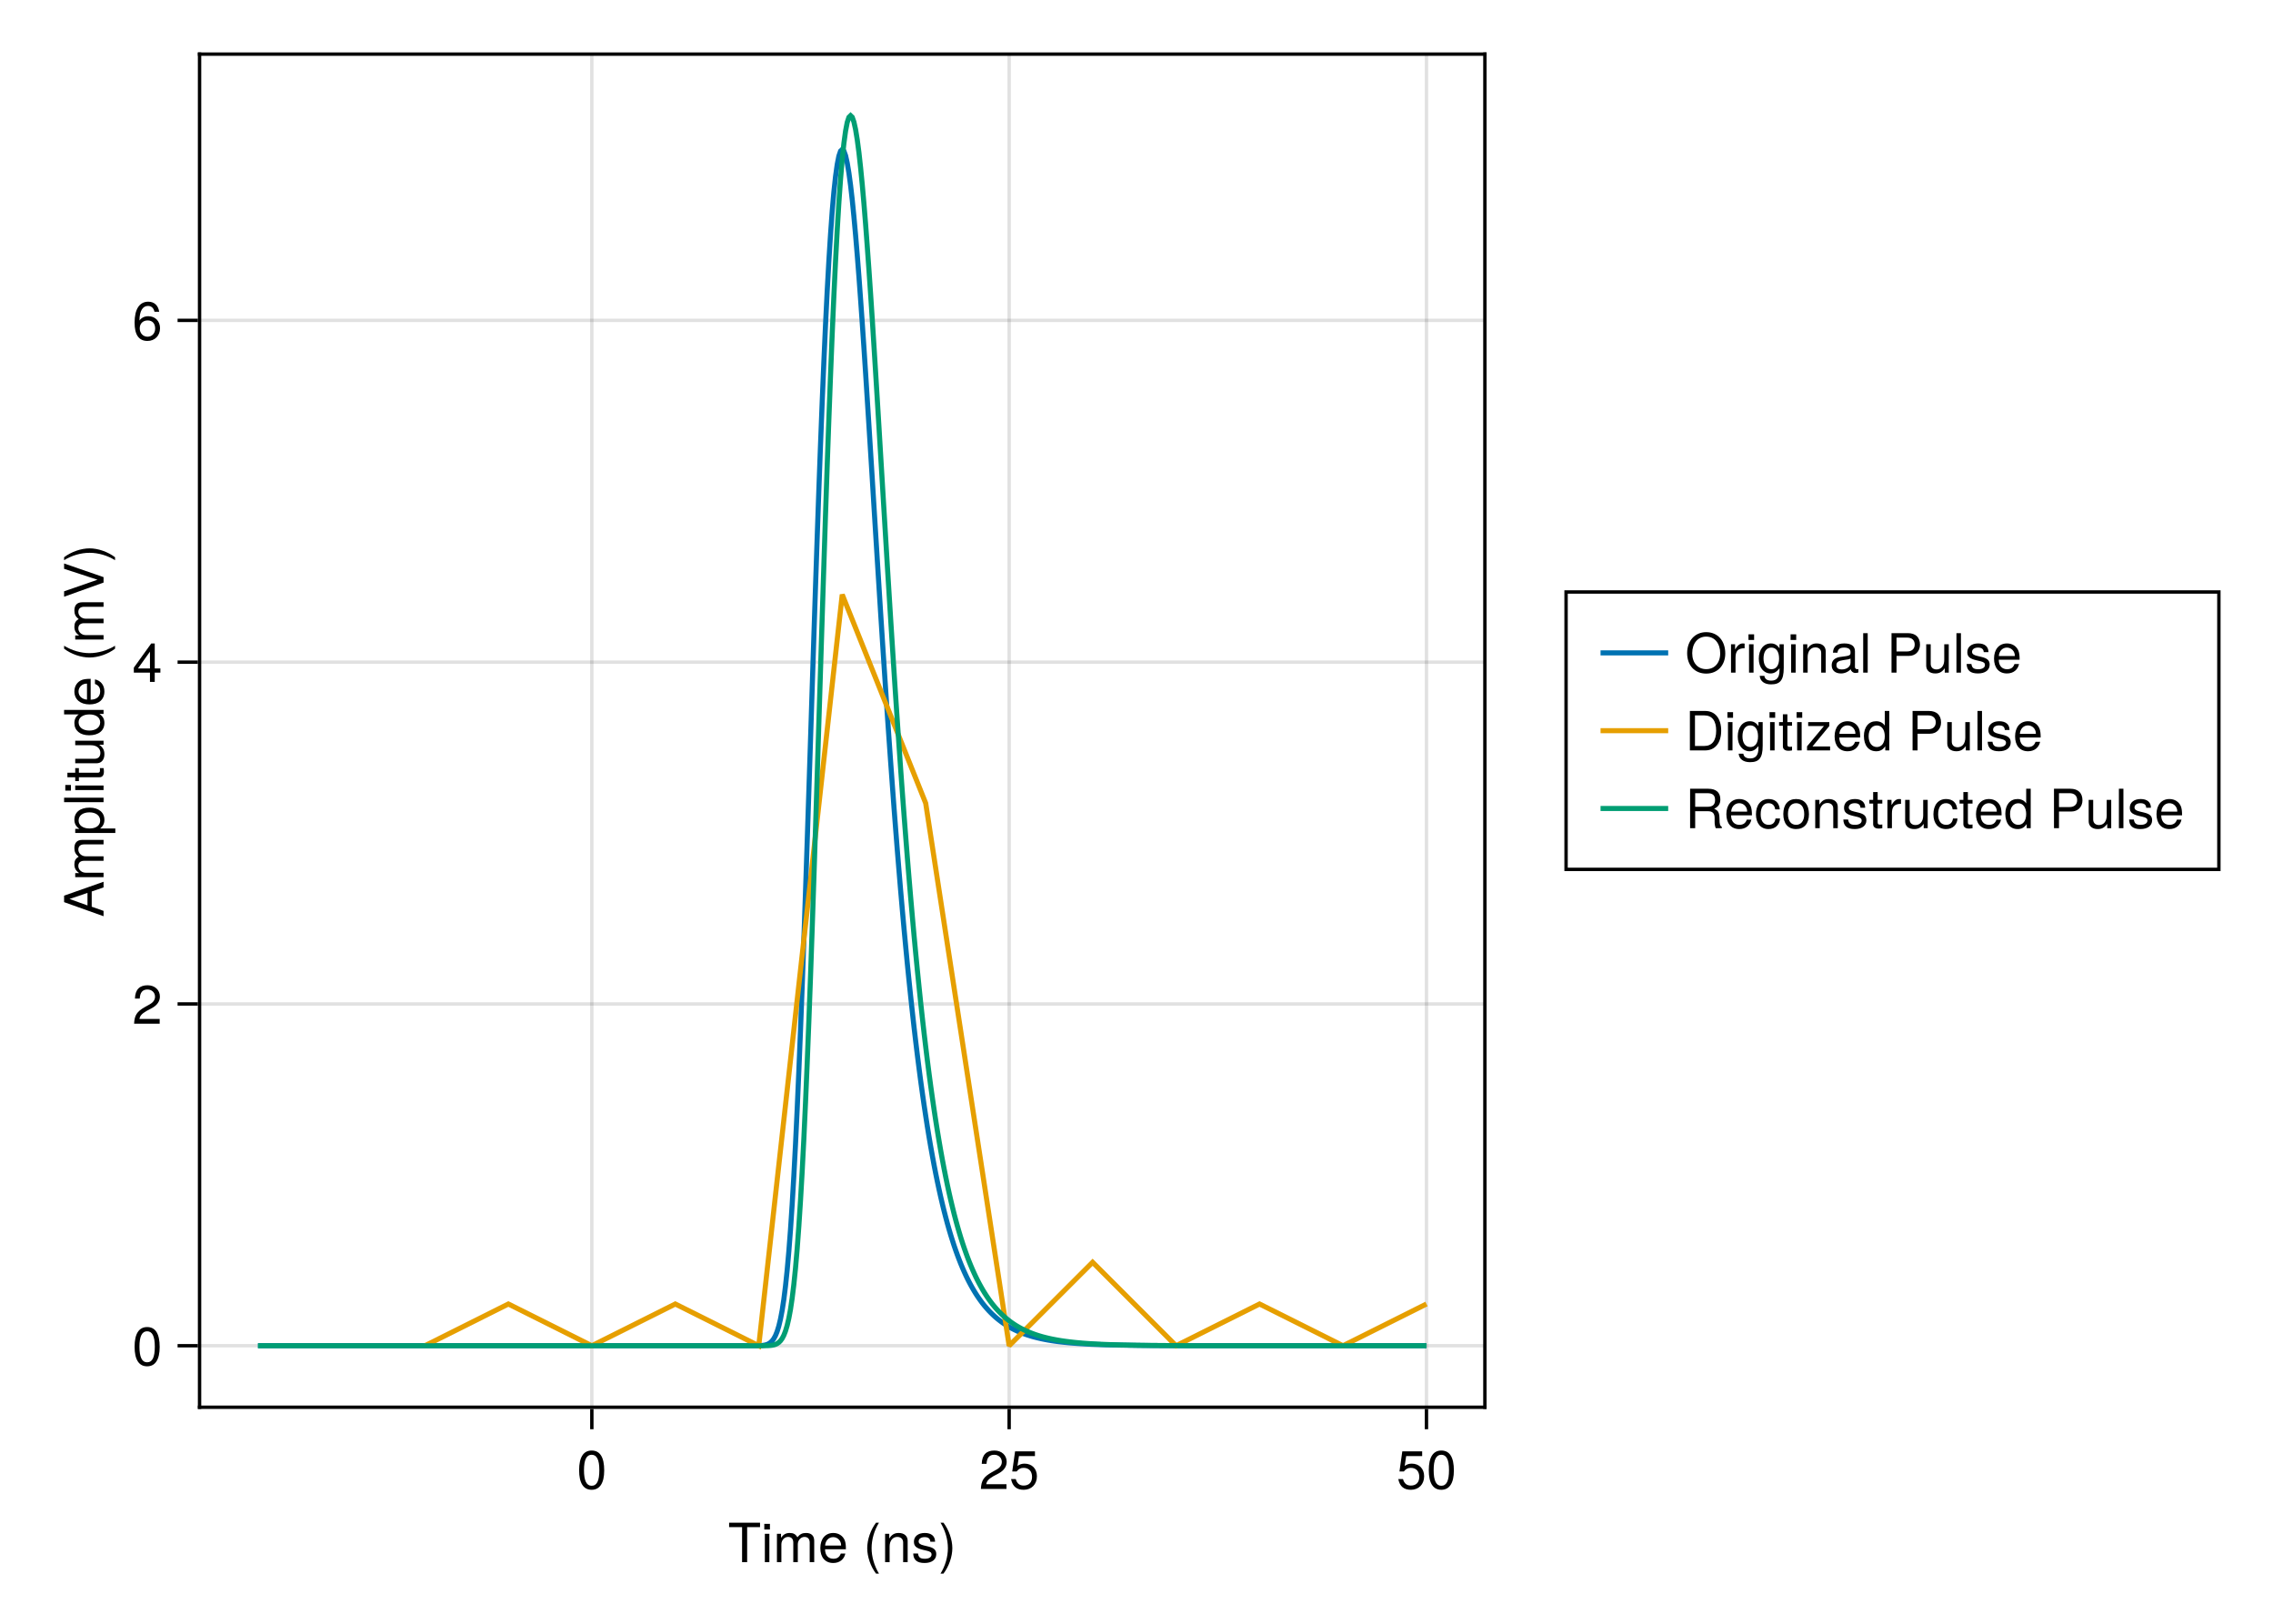 <?xml version="1.0" encoding="UTF-8"?>
<svg xmlns="http://www.w3.org/2000/svg" xmlns:xlink="http://www.w3.org/1999/xlink" width="504pt" height="360pt" viewBox="0 0 504 360" version="1.1">
<defs>
<g>
<symbol overflow="visible" id="glyph0-0-pY1C34iV">
<path style="stroke:none;" d="M 0.234 -8.75 C 0.234 -8.75 0.234 0 0.234 0 C 0.234 0 5.641 0 5.641 0 C 5.641 0 5.641 -8.75 5.641 -8.75 C 5.641 -8.75 0.234 -8.75 0.234 -8.75 Z M 0.859 -0.625 C 0.859 -0.625 0.859 -8.125 0.859 -8.125 C 0.859 -8.125 5.016 -8.125 5.016 -8.125 C 5.016 -8.125 5.016 -0.625 5.016 -0.625 C 5.016 -0.625 0.859 -0.625 0.859 -0.625 Z M 0.859 -0.625 "/>
</symbol>
<symbol overflow="visible" id="glyph0-1-pY1C34iV">
<path style="stroke:none;" d="M 7.109 -7.766 C 7.109 -7.766 4.25 -7.766 4.25 -7.766 C 4.25 -7.766 4.25 0 4.25 0 C 4.25 0 3.125 0 3.125 0 C 3.125 0 3.125 -7.766 3.125 -7.766 C 3.125 -7.766 0.25 -7.766 0.25 -7.766 C 0.25 -7.766 0.25 -8.75 0.25 -8.75 C 0.25 -8.75 7.109 -8.75 7.109 -8.75 C 7.109 -8.75 7.109 -7.766 7.109 -7.766 Z M 7.109 -7.766 "/>
</symbol>
<symbol overflow="visible" id="glyph0-2-pY1C34iV">
<path style="stroke:none;" d="M 1.844 0 C 1.844 0 0.844 0 0.844 0 C 0.844 0 0.844 -6.281 0.844 -6.281 C 0.844 -6.281 1.844 -6.281 1.844 -6.281 C 1.844 -6.281 1.844 0 1.844 0 Z M 1.969 -7.234 C 1.969 -7.234 0.719 -7.234 0.719 -7.234 C 0.719 -7.234 0.719 -8.484 0.719 -8.484 C 0.719 -8.484 1.969 -8.484 1.969 -8.484 C 1.969 -8.484 1.969 -7.234 1.969 -7.234 Z M 1.969 -7.234 "/>
</symbol>
<symbol overflow="visible" id="glyph0-3-pY1C34iV">
<path style="stroke:none;" d="M 9.125 0 C 9.125 0 8.125 0 8.125 0 C 8.125 0 8.125 -4.328 8.125 -4.328 C 8.125 -5.125 7.703 -5.594 6.969 -5.594 C 6.156 -5.594 5.484 -4.859 5.484 -3.953 C 5.484 -3.953 5.484 0 5.484 0 C 5.484 0 4.484 0 4.484 0 C 4.484 0 4.484 -4.328 4.484 -4.328 C 4.484 -5.141 4.062 -5.594 3.328 -5.594 C 2.516 -5.594 1.844 -4.859 1.844 -3.953 C 1.844 -3.953 1.844 0 1.844 0 C 1.844 0 0.859 0 0.859 0 C 0.859 0 0.859 -6.281 0.859 -6.281 C 0.859 -6.281 1.766 -6.281 1.766 -6.281 C 1.766 -6.281 1.766 -5.406 1.766 -5.406 C 2.297 -6.156 2.859 -6.469 3.703 -6.469 C 4.516 -6.469 5.016 -6.188 5.391 -5.516 C 5.969 -6.219 6.484 -6.469 7.312 -6.469 C 8.5 -6.469 9.125 -5.844 9.125 -4.719 C 9.125 -4.719 9.125 0 9.125 0 Z M 9.125 0 "/>
</symbol>
<symbol overflow="visible" id="glyph0-4-pY1C34iV">
<path style="stroke:none;" d=""/>
</symbol>
<symbol overflow="visible" id="glyph0-5-pY1C34iV">
<path style="stroke:none;" d="M 5.844 0 C 5.844 0 4.844 0 4.844 0 C 4.844 0 4.844 -4.359 4.844 -4.359 C 4.844 -5.109 4.344 -5.594 3.547 -5.594 C 2.531 -5.594 1.844 -4.75 1.844 -3.469 C 1.844 -3.469 1.844 0 1.844 0 C 1.844 0 0.844 0 0.844 0 C 0.844 0 0.844 -6.281 0.844 -6.281 C 0.844 -6.281 1.766 -6.281 1.766 -6.281 C 1.766 -6.281 1.766 -5.234 1.766 -5.234 C 2.312 -6.109 2.922 -6.469 3.859 -6.469 C 5.062 -6.469 5.844 -5.797 5.844 -4.75 C 5.844 -4.75 5.844 0 5.844 0 Z M 5.844 0 "/>
</symbol>
<symbol overflow="visible" id="glyph0-6-pY1C34iV">
<path style="stroke:none;" d="M 5.516 -1.766 C 5.516 -0.547 4.5 0.188 2.922 0.188 C 1.266 0.188 0.453 -0.469 0.406 -1.922 C 0.406 -1.922 1.469 -1.922 1.469 -1.922 C 1.594 -0.953 2.094 -0.75 3 -0.75 C 3.875 -0.75 4.469 -1.094 4.469 -1.688 C 4.469 -2.141 4.188 -2.344 3.484 -2.516 C 3.484 -2.516 2.562 -2.734 2.562 -2.734 C 1.062 -3.094 0.562 -3.562 0.562 -4.547 C 0.562 -5.719 1.516 -6.469 2.969 -6.469 C 4.422 -6.469 5.25 -5.766 5.25 -4.531 C 5.25 -4.531 4.203 -4.531 4.203 -4.531 C 4.172 -5.203 3.75 -5.547 2.938 -5.547 C 2.125 -5.547 1.609 -5.172 1.609 -4.594 C 1.609 -4.156 1.953 -3.891 2.766 -3.703 C 2.766 -3.703 3.734 -3.469 3.734 -3.469 C 4.984 -3.172 5.516 -2.703 5.516 -1.766 Z M 5.516 -1.766 "/>
</symbol>
<symbol overflow="visible" id="glyph0-7-pY1C34iV">
<path style="stroke:none;" d="M 3.078 -3.094 C 3.078 -1.219 2.312 0.969 1.109 2.547 C 1.109 2.547 0.453 2.547 0.453 2.547 C 1.516 0.844 2.094 -1.188 2.094 -3.094 C 2.094 -5.016 1.516 -7.031 0.453 -8.75 C 0.453 -8.75 1.109 -8.75 1.109 -8.75 C 2.312 -7.172 3.078 -4.984 3.078 -3.094 Z M 3.078 -3.094 "/>
</symbol>
<symbol overflow="visible" id="glyph0-8-pY1C34iV">
<path style="stroke:none;" d="M 6.125 -6.016 C 6.125 -4.969 5.516 -4.078 4.328 -3.438 C 4.328 -3.438 3.125 -2.797 3.125 -2.797 C 2.094 -2.188 1.703 -1.734 1.594 -1.047 C 1.594 -1.047 6.078 -1.047 6.078 -1.047 C 6.078 -1.047 6.078 0 6.078 0 C 6.078 0 0.406 0 0.406 0 C 0.5 -1.875 1.016 -2.672 2.797 -3.688 C 2.797 -3.688 3.906 -4.312 3.906 -4.312 C 4.656 -4.734 5.047 -5.312 5.047 -5.984 C 5.047 -6.906 4.328 -7.578 3.375 -7.578 C 2.328 -7.578 1.734 -6.984 1.656 -5.562 C 1.656 -5.562 0.594 -5.562 0.594 -5.562 C 0.656 -7.625 1.672 -8.516 3.406 -8.516 C 5.016 -8.516 6.125 -7.453 6.125 -6.016 Z M 6.125 -6.016 "/>
</symbol>
<symbol overflow="visible" id="glyph0-9-pY1C34iV">
<path style="stroke:none;" d="M 6.156 -2.812 C 6.156 -1.016 4.953 0.188 3.234 0.188 C 1.734 0.188 0.766 -0.484 0.422 -2.188 C 0.422 -2.188 1.469 -2.188 1.469 -2.188 C 1.734 -1.219 2.297 -0.75 3.219 -0.75 C 4.375 -0.75 5.078 -1.453 5.078 -2.672 C 5.078 -3.938 4.359 -4.672 3.219 -4.672 C 2.562 -4.672 2.141 -4.469 1.656 -3.875 C 1.656 -3.875 0.688 -3.875 0.688 -3.875 C 0.688 -3.875 1.312 -8.328 1.312 -8.328 C 1.312 -8.328 5.719 -8.328 5.719 -8.328 C 5.719 -8.328 5.719 -7.281 5.719 -7.281 C 5.719 -7.281 2.172 -7.281 2.172 -7.281 C 2.172 -7.281 1.844 -5.094 1.844 -5.094 C 2.328 -5.453 2.812 -5.609 3.406 -5.609 C 5.047 -5.609 6.156 -4.5 6.156 -2.812 Z M 6.156 -2.812 "/>
</symbol>
<symbol overflow="visible" id="glyph0-1-pY1C34iV0">
<path style="stroke:none;" d="M 6.078 -4.094 C 6.078 -1.297 5.094 0.188 3.297 0.188 C 1.469 0.188 0.516 -1.297 0.516 -4.156 C 0.516 -7.016 1.469 -8.516 3.297 -8.516 C 5.141 -8.516 6.078 -7.047 6.078 -4.094 Z M 5 -4.188 C 5 -6.469 4.438 -7.578 3.297 -7.578 C 2.156 -7.578 1.594 -6.484 1.594 -4.156 C 1.594 -1.828 2.156 -0.703 3.281 -0.703 C 4.453 -0.703 5 -1.781 5 -4.188 Z M 5 -4.188 "/>
</symbol>
<symbol overflow="visible" id="glyph1-0-pY1C34iV">
<path style="stroke:none;" d="M 0.234 -8.75 C 0.234 -8.75 0.234 0 0.234 0 C 0.234 0 5.641 0 5.641 0 C 5.641 0 5.641 -8.75 5.641 -8.75 C 5.641 -8.75 0.234 -8.75 0.234 -8.75 Z M 0.859 -0.625 C 0.859 -0.625 0.859 -8.125 0.859 -8.125 C 0.859 -8.125 5.016 -8.125 5.016 -8.125 C 5.016 -8.125 5.016 -0.625 5.016 -0.625 C 5.016 -0.625 0.859 -0.625 0.859 -0.625 Z M 0.859 -0.625 "/>
</symbol>
<symbol overflow="visible" id="glyph1-1-pY1C34iV">
<path style="stroke:none;" d="M 6.156 -2.859 C 6.156 -2.859 1.531 -2.859 1.531 -2.859 C 1.547 -1.422 2.328 -0.75 3.375 -0.75 C 4.172 -0.75 4.734 -1.078 5.016 -1.906 C 5.016 -1.906 6.031 -1.906 6.031 -1.906 C 5.766 -0.641 4.781 0.188 3.344 0.188 C 1.578 0.188 0.484 -1.047 0.484 -3.109 C 0.484 -5.172 1.609 -6.469 3.359 -6.469 C 4.531 -6.469 5.5 -5.844 5.906 -4.812 C 6.078 -4.344 6.156 -3.766 6.156 -2.859 Z M 5.094 -3.75 C 5.094 -4.734 4.328 -5.547 3.344 -5.547 C 2.344 -5.547 1.625 -4.781 1.547 -3.672 C 1.547 -3.672 5.078 -3.672 5.078 -3.672 C 5.094 -3.703 5.094 -3.75 5.094 -3.75 Z M 5.094 -3.75 "/>
</symbol>
<symbol overflow="visible" id="glyph1-2-pY1C34iV">
<path style="stroke:none;" d="M 3.484 2.547 C 3.484 2.547 2.828 2.547 2.828 2.547 C 1.625 0.969 0.875 -1.219 0.875 -3.109 C 0.875 -4.984 1.625 -7.172 2.828 -8.75 C 2.828 -8.75 3.484 -8.75 3.484 -8.75 C 2.438 -7.047 1.844 -5.016 1.844 -3.109 C 1.844 -1.188 2.438 0.828 3.484 2.547 Z M 3.484 2.547 "/>
</symbol>
<symbol overflow="visible" id="glyph2-0-pY1C34iV">
<path style="stroke:none;" d="M 0.234 -8.75 C 0.234 -8.75 0.234 0 0.234 0 C 0.234 0 5.641 0 5.641 0 C 5.641 0 5.641 -8.75 5.641 -8.75 C 5.641 -8.75 0.234 -8.75 0.234 -8.75 Z M 0.859 -0.625 C 0.859 -0.625 0.859 -8.125 0.859 -8.125 C 0.859 -8.125 5.016 -8.125 5.016 -8.125 C 5.016 -8.125 5.016 -0.625 5.016 -0.625 C 5.016 -0.625 0.859 -0.625 0.859 -0.625 Z M 0.859 -0.625 "/>
</symbol>
<symbol overflow="visible" id="glyph2-1-pY1C34iV">
<path style="stroke:none;" d="M 6.078 -4.094 C 6.078 -1.297 5.094 0.188 3.297 0.188 C 1.469 0.188 0.516 -1.297 0.516 -4.156 C 0.516 -7.016 1.469 -8.516 3.297 -8.516 C 5.141 -8.516 6.078 -7.047 6.078 -4.094 Z M 5 -4.188 C 5 -6.469 4.438 -7.578 3.297 -7.578 C 2.156 -7.578 1.594 -6.484 1.594 -4.156 C 1.594 -1.828 2.156 -0.703 3.281 -0.703 C 4.453 -0.703 5 -1.781 5 -4.188 Z M 5 -4.188 "/>
</symbol>
<symbol overflow="visible" id="glyph3-0-pY1C34iV">
<path style="stroke:none;" d="M 0.234 -8.75 C 0.234 -8.75 0.234 0 0.234 0 C 0.234 0 5.641 0 5.641 0 C 5.641 0 5.641 -8.75 5.641 -8.75 C 5.641 -8.75 0.234 -8.75 0.234 -8.75 Z M 0.859 -0.625 C 0.859 -0.625 0.859 -8.125 0.859 -8.125 C 0.859 -8.125 5.016 -8.125 5.016 -8.125 C 5.016 -8.125 5.016 -0.625 5.016 -0.625 C 5.016 -0.625 0.859 -0.625 0.859 -0.625 Z M 0.859 -0.625 "/>
</symbol>
<symbol overflow="visible" id="glyph3-1-pY1C34iV">
<path style="stroke:none;" d="M 6.156 -2.812 C 6.156 -1.016 4.953 0.188 3.234 0.188 C 1.734 0.188 0.766 -0.484 0.422 -2.188 C 0.422 -2.188 1.469 -2.188 1.469 -2.188 C 1.734 -1.219 2.297 -0.75 3.219 -0.75 C 4.375 -0.75 5.078 -1.453 5.078 -2.672 C 5.078 -3.938 4.359 -4.672 3.219 -4.672 C 2.562 -4.672 2.141 -4.469 1.656 -3.875 C 1.656 -3.875 0.688 -3.875 0.688 -3.875 C 0.688 -3.875 1.312 -8.328 1.312 -8.328 C 1.312 -8.328 5.719 -8.328 5.719 -8.328 C 5.719 -8.328 5.719 -7.281 5.719 -7.281 C 5.719 -7.281 2.172 -7.281 2.172 -7.281 C 2.172 -7.281 1.844 -5.094 1.844 -5.094 C 2.328 -5.453 2.812 -5.609 3.406 -5.609 C 5.047 -5.609 6.156 -4.5 6.156 -2.812 Z M 6.156 -2.812 "/>
</symbol>
<symbol overflow="visible" id="glyph4-0-pY1C34iV">
<path style="stroke:none;" d="M -8.75 -0.234 C -8.75 -0.234 0 -0.234 0 -0.234 C 0 -0.234 0 -5.641 0 -5.641 C 0 -5.641 -8.75 -5.641 -8.75 -5.641 C -8.75 -5.641 -8.75 -0.234 -8.75 -0.234 Z M -0.625 -0.859 C -0.625 -0.859 -8.125 -0.859 -8.125 -0.859 C -8.125 -0.859 -8.125 -5.016 -8.125 -5.016 C -8.125 -5.016 -0.625 -5.016 -0.625 -5.016 C -0.625 -5.016 -0.625 -0.859 -0.625 -0.859 Z M -0.625 -0.859 "/>
</symbol>
<symbol overflow="visible" id="glyph4-1-pY1C34iV">
<path style="stroke:none;" d="M 0 -7.844 C 0 -7.844 0 -6.594 0 -6.594 C 0 -6.594 -2.625 -5.688 -2.625 -5.688 C -2.625 -5.688 -2.625 -2.312 -2.625 -2.312 C -2.625 -2.312 0 -1.391 0 -1.391 C 0 -1.391 0 -0.203 0 -0.203 C 0 -0.203 -8.75 -3.328 -8.75 -3.328 C -8.75 -3.328 -8.75 -4.766 -8.75 -4.766 C -8.75 -4.766 0 -7.844 0 -7.844 Z M -3.562 -5.375 C -3.562 -5.375 -7.547 -4.031 -7.547 -4.031 C -7.547 -4.031 -3.562 -2.594 -3.562 -2.594 C -3.562 -2.594 -3.562 -5.375 -3.562 -5.375 Z M -3.562 -5.375 "/>
</symbol>
<symbol overflow="visible" id="glyph4-2-pY1C34iV">
<path style="stroke:none;" d="M 0 -9.125 C 0 -9.125 0 -8.125 0 -8.125 C 0 -8.125 -4.328 -8.125 -4.328 -8.125 C -5.125 -8.125 -5.594 -7.703 -5.594 -6.969 C -5.594 -6.156 -4.859 -5.484 -3.953 -5.484 C -3.953 -5.484 0 -5.484 0 -5.484 C 0 -5.484 0 -4.484 0 -4.484 C 0 -4.484 -4.328 -4.484 -4.328 -4.484 C -5.141 -4.484 -5.594 -4.062 -5.594 -3.328 C -5.594 -2.516 -4.859 -1.844 -3.953 -1.844 C -3.953 -1.844 0 -1.844 0 -1.844 C 0 -1.844 0 -0.859 0 -0.859 C 0 -0.859 -6.281 -0.859 -6.281 -0.859 C -6.281 -0.859 -6.281 -1.766 -6.281 -1.766 C -6.281 -1.766 -5.406 -1.766 -5.406 -1.766 C -6.156 -2.297 -6.469 -2.859 -6.469 -3.703 C -6.469 -4.516 -6.188 -5.016 -5.516 -5.391 C -6.219 -5.969 -6.469 -6.484 -6.469 -7.312 C -6.469 -8.5 -5.844 -9.125 -4.719 -9.125 C -4.719 -9.125 0 -9.125 0 -9.125 Z M 0 -9.125 "/>
</symbol>
<symbol overflow="visible" id="glyph5-0-pY1C34iV">
<path style="stroke:none;" d="M -8.75 -0.234 C -8.75 -0.234 0 -0.234 0 -0.234 C 0 -0.234 0 -5.641 0 -5.641 C 0 -5.641 -8.75 -5.641 -8.75 -5.641 C -8.75 -5.641 -8.75 -0.234 -8.75 -0.234 Z M -0.625 -0.859 C -0.625 -0.859 -8.125 -0.859 -8.125 -0.859 C -8.125 -0.859 -8.125 -5.016 -8.125 -5.016 C -8.125 -5.016 -0.625 -5.016 -0.625 -5.016 C -0.625 -5.016 -0.625 -0.859 -0.625 -0.859 Z M -0.625 -0.859 "/>
</symbol>
<symbol overflow="visible" id="glyph5-1-pY1C34iV">
<path style="stroke:none;" d="M -3.078 -6.281 C -1.078 -6.281 0.188 -5.203 0.188 -3.594 C 0.188 -2.766 -0.109 -2.188 -0.75 -1.656 C -0.75 -1.656 2.609 -1.656 2.609 -1.656 C 2.609 -1.656 2.609 -0.656 2.609 -0.656 C 2.609 -0.656 -6.281 -0.656 -6.281 -0.656 C -6.281 -0.656 -6.281 -1.578 -6.281 -1.578 C -6.281 -1.578 -5.344 -1.578 -5.344 -1.578 C -6.078 -2.047 -6.469 -2.719 -6.469 -3.578 C -6.469 -5.25 -5.203 -6.281 -3.078 -6.281 Z M -3.109 -5.234 C -4.609 -5.234 -5.531 -4.516 -5.531 -3.406 C -5.531 -2.359 -4.578 -1.656 -3.094 -1.656 C -1.625 -1.656 -0.75 -2.359 -0.75 -3.406 C -0.75 -4.5 -1.688 -5.234 -3.109 -5.234 Z M -3.109 -5.234 "/>
</symbol>
<symbol overflow="visible" id="glyph5-2-pY1C34iV">
<path style="stroke:none;" d="M 0 -1.844 C 0 -1.844 0 -0.844 0 -0.844 C 0 -0.844 -6.281 -0.844 -6.281 -0.844 C -6.281 -0.844 -6.281 -1.844 -6.281 -1.844 C -6.281 -1.844 0 -1.844 0 -1.844 Z M -7.234 -1.969 C -7.234 -1.969 -7.234 -0.719 -7.234 -0.719 C -7.234 -0.719 -8.484 -0.719 -8.484 -0.719 C -8.484 -0.719 -8.484 -1.969 -8.484 -1.969 C -8.484 -1.969 -7.234 -1.969 -7.234 -1.969 Z M -7.234 -1.969 "/>
</symbol>
<symbol overflow="visible" id="glyph5-3-pY1C34iV">
<path style="stroke:none;" d="M 0 -5.781 C 0 -5.781 0 -4.891 0 -4.891 C 0 -4.891 -0.969 -4.891 -0.969 -4.891 C -0.141 -4.297 0.188 -3.703 0.188 -2.781 C 0.188 -1.562 -0.484 -0.781 -1.531 -0.781 C -1.531 -0.781 -6.281 -0.781 -6.281 -0.781 C -6.281 -0.781 -6.281 -1.781 -6.281 -1.781 C -6.281 -1.781 -1.938 -1.781 -1.938 -1.781 C -1.172 -1.781 -0.703 -2.281 -0.703 -3.078 C -0.703 -4.109 -1.531 -4.781 -2.812 -4.781 C -2.812 -4.781 -6.281 -4.781 -6.281 -4.781 C -6.281 -4.781 -6.281 -5.781 -6.281 -5.781 C -6.281 -5.781 0 -5.781 0 -5.781 Z M 0 -5.781 "/>
</symbol>
<symbol overflow="visible" id="glyph5-4-pY1C34iV">
<path style="stroke:none;" d="M 2.547 -3.484 C 2.547 -3.484 2.547 -2.828 2.547 -2.828 C 0.969 -1.625 -1.219 -0.875 -3.109 -0.875 C -4.984 -0.875 -7.172 -1.625 -8.75 -2.828 C -8.75 -2.828 -8.75 -3.484 -8.75 -3.484 C -7.047 -2.438 -5.016 -1.844 -3.109 -1.844 C -1.188 -1.844 0.828 -2.438 2.547 -3.484 Z M 2.547 -3.484 "/>
</symbol>
<symbol overflow="visible" id="glyph5-5-pY1C34iV">
<path style="stroke:none;" d="M -3.094 -3.078 C -1.219 -3.078 0.969 -2.312 2.547 -1.109 C 2.547 -1.109 2.547 -0.453 2.547 -0.453 C 0.844 -1.516 -1.188 -2.094 -3.094 -2.094 C -5.016 -2.094 -7.031 -1.516 -8.75 -0.453 C -8.75 -0.453 -8.75 -1.109 -8.75 -1.109 C -7.172 -2.312 -4.984 -3.078 -3.094 -3.078 Z M -3.094 -3.078 "/>
</symbol>
<symbol overflow="visible" id="glyph6-0-pY1C34iV">
<path style="stroke:none;" d="M -8.75 -0.234 C -8.75 -0.234 0 -0.234 0 -0.234 C 0 -0.234 0 -5.641 0 -5.641 C 0 -5.641 -8.75 -5.641 -8.75 -5.641 C -8.75 -5.641 -8.75 -0.234 -8.75 -0.234 Z M -0.625 -0.859 C -0.625 -0.859 -8.125 -0.859 -8.125 -0.859 C -8.125 -0.859 -8.125 -5.016 -8.125 -5.016 C -8.125 -5.016 -0.625 -5.016 -0.625 -5.016 C -0.625 -5.016 -0.625 -0.859 -0.625 -0.859 Z M -0.625 -0.859 "/>
</symbol>
<symbol overflow="visible" id="glyph6-1-pY1C34iV">
<path style="stroke:none;" d="M 0 -1.812 C 0 -1.812 0 -0.812 0 -0.812 C 0 -0.812 -8.75 -0.812 -8.75 -0.812 C -8.75 -0.812 -8.75 -1.812 -8.75 -1.812 C -8.75 -1.812 0 -1.812 0 -1.812 Z M 0 -1.812 "/>
</symbol>
<symbol overflow="visible" id="glyph6-2-pY1C34iV">
<path style="stroke:none;" d="M 0 -3.047 C 0.062 -2.719 0.078 -2.469 0.078 -2.234 C 0.078 -1.453 -0.281 -1.016 -0.906 -1.016 C -0.906 -1.016 -5.469 -1.016 -5.469 -1.016 C -5.469 -1.016 -5.469 -0.172 -5.469 -0.172 C -5.469 -0.172 -6.281 -0.172 -6.281 -0.172 C -6.281 -0.172 -6.281 -1.016 -6.281 -1.016 C -6.281 -1.016 -8.016 -1.016 -8.016 -1.016 C -8.016 -1.016 -8.016 -2.016 -8.016 -2.016 C -8.016 -2.016 -6.281 -2.016 -6.281 -2.016 C -6.281 -2.016 -6.281 -3.047 -6.281 -3.047 C -6.281 -3.047 -5.469 -3.047 -5.469 -3.047 C -5.469 -3.047 -5.469 -2.016 -5.469 -2.016 C -5.469 -2.016 -1.359 -2.016 -1.359 -2.016 C -0.906 -2.016 -0.797 -2.141 -0.797 -2.562 C -0.797 -2.766 -0.797 -2.922 -0.844 -3.047 C -0.844 -3.047 0 -3.047 0 -3.047 Z M 0 -3.047 "/>
</symbol>
<symbol overflow="visible" id="glyph6-3-pY1C34iV">
<path style="stroke:none;" d="M 0 -5.938 C 0 -5.938 0 -5.047 0 -5.047 C 0 -5.047 -0.922 -5.047 -0.922 -5.047 C -0.141 -4.516 0.188 -3.906 0.188 -3.047 C 0.188 -1.359 -1.078 -0.312 -3.203 -0.312 C -5.203 -0.312 -6.469 -1.375 -6.469 -3.016 C -6.469 -3.859 -6.125 -4.531 -5.5 -4.938 C -5.5 -4.938 -8.75 -4.938 -8.75 -4.938 C -8.75 -4.938 -8.75 -5.938 -8.75 -5.938 C -8.75 -5.938 0 -5.938 0 -5.938 Z M -3.125 -4.938 C -4.578 -4.938 -5.531 -4.266 -5.531 -3.188 C -5.531 -2.094 -4.609 -1.359 -3.141 -1.359 C -1.688 -1.359 -0.75 -2.094 -0.75 -3.188 C -0.75 -4.25 -1.672 -4.938 -3.125 -4.938 Z M -3.125 -4.938 "/>
</symbol>
<symbol overflow="visible" id="glyph6-4-pY1C34iV">
<path style="stroke:none;" d="M -2.859 -6.156 C -2.859 -6.156 -2.859 -1.531 -2.859 -1.531 C -1.422 -1.547 -0.75 -2.328 -0.75 -3.375 C -0.75 -4.172 -1.078 -4.734 -1.906 -5.016 C -1.906 -5.016 -1.906 -6.031 -1.906 -6.031 C -0.641 -5.766 0.188 -4.781 0.188 -3.344 C 0.188 -1.578 -1.047 -0.484 -3.109 -0.484 C -5.172 -0.484 -6.469 -1.609 -6.469 -3.359 C -6.469 -4.531 -5.844 -5.5 -4.812 -5.906 C -4.344 -6.078 -3.766 -6.156 -2.859 -6.156 Z M -3.75 -5.094 C -4.734 -5.094 -5.547 -4.328 -5.547 -3.344 C -5.547 -2.344 -4.781 -1.625 -3.672 -1.547 C -3.672 -1.547 -3.672 -5.078 -3.672 -5.078 C -3.703 -5.094 -3.75 -5.094 -3.75 -5.094 Z M -3.75 -5.094 "/>
</symbol>
<symbol overflow="visible" id="glyph6-5-pY1C34iV">
<path style="stroke:none;" d="M -8.75 -7.734 C -8.75 -7.734 0 -4.703 0 -4.703 C 0 -4.703 0 -3.5 0 -3.5 C 0 -3.5 -8.75 -0.359 -8.75 -0.359 C -8.75 -0.359 -8.75 -1.562 -8.75 -1.562 C -8.75 -1.562 -1.344 -4.125 -1.344 -4.125 C -1.344 -4.125 -8.75 -6.547 -8.75 -6.547 C -8.75 -6.547 -8.75 -7.734 -8.75 -7.734 Z M -8.75 -7.734 "/>
</symbol>
<symbol overflow="visible" id="glyph7-0-pY1C34iV">
<path style="stroke:none;" d="M -8.75 -0.234 C -8.75 -0.234 0 -0.234 0 -0.234 C 0 -0.234 0 -5.641 0 -5.641 C 0 -5.641 -8.75 -5.641 -8.75 -5.641 C -8.75 -5.641 -8.75 -0.234 -8.75 -0.234 Z M -0.625 -0.859 C -0.625 -0.859 -8.125 -0.859 -8.125 -0.859 C -8.125 -0.859 -8.125 -5.016 -8.125 -5.016 C -8.125 -5.016 -0.625 -5.016 -0.625 -5.016 C -0.625 -5.016 -0.625 -0.859 -0.625 -0.859 Z M -0.625 -0.859 "/>
</symbol>
<symbol overflow="visible" id="glyph7-1-pY1C34iV">
<path style="stroke:none;" d=""/>
</symbol>
<symbol overflow="visible" id="glyph7-2-pY1C34iV">
<path style="stroke:none;" d="M 0 -9.125 C 0 -9.125 0 -8.125 0 -8.125 C 0 -8.125 -4.328 -8.125 -4.328 -8.125 C -5.125 -8.125 -5.594 -7.703 -5.594 -6.969 C -5.594 -6.156 -4.859 -5.484 -3.953 -5.484 C -3.953 -5.484 0 -5.484 0 -5.484 C 0 -5.484 0 -4.484 0 -4.484 C 0 -4.484 -4.328 -4.484 -4.328 -4.484 C -5.141 -4.484 -5.594 -4.062 -5.594 -3.328 C -5.594 -2.516 -4.859 -1.844 -3.953 -1.844 C -3.953 -1.844 0 -1.844 0 -1.844 C 0 -1.844 0 -0.859 0 -0.859 C 0 -0.859 -6.281 -0.859 -6.281 -0.859 C -6.281 -0.859 -6.281 -1.766 -6.281 -1.766 C -6.281 -1.766 -5.406 -1.766 -5.406 -1.766 C -6.156 -2.297 -6.469 -2.859 -6.469 -3.703 C -6.469 -4.516 -6.188 -5.016 -5.516 -5.391 C -6.219 -5.969 -6.469 -6.484 -6.469 -7.312 C -6.469 -8.5 -5.844 -9.125 -4.719 -9.125 C -4.719 -9.125 0 -9.125 0 -9.125 Z M 0 -9.125 "/>
</symbol>
<symbol overflow="visible" id="glyph8-0-pY1C34iV">
<path style="stroke:none;" d="M 0.234 -8.75 C 0.234 -8.75 0.234 0 0.234 0 C 0.234 0 5.641 0 5.641 0 C 5.641 0 5.641 -8.75 5.641 -8.75 C 5.641 -8.75 0.234 -8.75 0.234 -8.75 Z M 0.859 -0.625 C 0.859 -0.625 0.859 -8.125 0.859 -8.125 C 0.859 -8.125 5.016 -8.125 5.016 -8.125 C 5.016 -8.125 5.016 -0.625 5.016 -0.625 C 5.016 -0.625 0.859 -0.625 0.859 -0.625 Z M 0.859 -0.625 "/>
</symbol>
<symbol overflow="visible" id="glyph8-1-pY1C34iV">
<path style="stroke:none;" d="M 6.078 -4.094 C 6.078 -1.297 5.094 0.188 3.297 0.188 C 1.469 0.188 0.516 -1.297 0.516 -4.156 C 0.516 -7.016 1.469 -8.516 3.297 -8.516 C 5.141 -8.516 6.078 -7.047 6.078 -4.094 Z M 5 -4.188 C 5 -6.469 4.438 -7.578 3.297 -7.578 C 2.156 -7.578 1.594 -6.484 1.594 -4.156 C 1.594 -1.828 2.156 -0.703 3.281 -0.703 C 4.453 -0.703 5 -1.781 5 -4.188 Z M 5 -4.188 "/>
</symbol>
<symbol overflow="visible" id="glyph9-0-pY1C34iV">
<path style="stroke:none;" d="M 0.234 -8.75 C 0.234 -8.75 0.234 0 0.234 0 C 0.234 0 5.641 0 5.641 0 C 5.641 0 5.641 -8.75 5.641 -8.75 C 5.641 -8.75 0.234 -8.75 0.234 -8.75 Z M 0.859 -0.625 C 0.859 -0.625 0.859 -8.125 0.859 -8.125 C 0.859 -8.125 5.016 -8.125 5.016 -8.125 C 5.016 -8.125 5.016 -0.625 5.016 -0.625 C 5.016 -0.625 0.859 -0.625 0.859 -0.625 Z M 0.859 -0.625 "/>
</symbol>
<symbol overflow="visible" id="glyph9-1-pY1C34iV">
<path style="stroke:none;" d="M 6.125 -6.016 C 6.125 -4.969 5.516 -4.078 4.328 -3.438 C 4.328 -3.438 3.125 -2.797 3.125 -2.797 C 2.094 -2.188 1.703 -1.734 1.594 -1.047 C 1.594 -1.047 6.078 -1.047 6.078 -1.047 C 6.078 -1.047 6.078 0 6.078 0 C 6.078 0 0.406 0 0.406 0 C 0.5 -1.875 1.016 -2.672 2.797 -3.688 C 2.797 -3.688 3.906 -4.312 3.906 -4.312 C 4.656 -4.734 5.047 -5.312 5.047 -5.984 C 5.047 -6.906 4.328 -7.578 3.375 -7.578 C 2.328 -7.578 1.734 -6.984 1.656 -5.562 C 1.656 -5.562 0.594 -5.562 0.594 -5.562 C 0.656 -7.625 1.672 -8.516 3.406 -8.516 C 5.016 -8.516 6.125 -7.453 6.125 -6.016 Z M 6.125 -6.016 "/>
</symbol>
<symbol overflow="visible" id="glyph10-0-pY1C34iV">
<path style="stroke:none;" d="M 0.234 -8.75 C 0.234 -8.75 0.234 0 0.234 0 C 0.234 0 5.641 0 5.641 0 C 5.641 0 5.641 -8.75 5.641 -8.75 C 5.641 -8.75 0.234 -8.75 0.234 -8.75 Z M 0.859 -0.625 C 0.859 -0.625 0.859 -8.125 0.859 -8.125 C 0.859 -8.125 5.016 -8.125 5.016 -8.125 C 5.016 -8.125 5.016 -0.625 5.016 -0.625 C 5.016 -0.625 0.859 -0.625 0.859 -0.625 Z M 0.859 -0.625 "/>
</symbol>
<symbol overflow="visible" id="glyph10-1-pY1C34iV">
<path style="stroke:none;" d="M 6.234 -2.047 C 6.234 -2.047 4.984 -2.047 4.984 -2.047 C 4.984 -2.047 4.984 0 4.984 0 C 4.984 0 3.922 0 3.922 0 C 3.922 0 3.922 -2.047 3.922 -2.047 C 3.922 -2.047 0.344 -2.047 0.344 -2.047 C 0.344 -2.047 0.344 -3.156 0.344 -3.156 C 0.344 -3.156 4.203 -8.516 4.203 -8.516 C 4.203 -8.516 4.984 -8.516 4.984 -8.516 C 4.984 -8.516 4.984 -2.984 4.984 -2.984 C 4.984 -2.984 6.234 -2.984 6.234 -2.984 C 6.234 -2.984 6.234 -2.047 6.234 -2.047 Z M 3.922 -2.984 C 3.922 -2.984 3.922 -6.703 3.922 -6.703 C 3.922 -6.703 1.266 -2.984 1.266 -2.984 C 1.266 -2.984 3.922 -2.984 3.922 -2.984 Z M 3.922 -2.984 "/>
</symbol>
<symbol overflow="visible" id="glyph11-0-pY1C34iV">
<path style="stroke:none;" d="M 0.234 -8.75 C 0.234 -8.75 0.234 0 0.234 0 C 0.234 0 5.641 0 5.641 0 C 5.641 0 5.641 -8.75 5.641 -8.75 C 5.641 -8.75 0.234 -8.75 0.234 -8.75 Z M 0.859 -0.625 C 0.859 -0.625 0.859 -8.125 0.859 -8.125 C 0.859 -8.125 5.016 -8.125 5.016 -8.125 C 5.016 -8.125 5.016 -0.625 5.016 -0.625 C 5.016 -0.625 0.859 -0.625 0.859 -0.625 Z M 0.859 -0.625 "/>
</symbol>
<symbol overflow="visible" id="glyph11-1-pY1C34iV">
<path style="stroke:none;" d="M 6.156 -2.641 C 6.156 -0.969 4.984 0.188 3.375 0.188 C 1.422 0.188 0.516 -1.219 0.516 -3.875 C 0.516 -6.844 1.578 -8.516 3.562 -8.516 C 4.859 -8.516 5.766 -7.688 5.969 -6.281 C 5.969 -6.281 4.922 -6.281 4.922 -6.281 C 4.75 -7.109 4.234 -7.578 3.484 -7.578 C 2.281 -7.578 1.609 -6.422 1.594 -4.344 C 2.047 -4.969 2.719 -5.297 3.547 -5.297 C 5.078 -5.297 6.156 -4.219 6.156 -2.641 Z M 5.078 -2.562 C 5.078 -3.703 4.438 -4.359 3.422 -4.359 C 2.375 -4.359 1.656 -3.672 1.656 -2.609 C 1.656 -1.531 2.406 -0.75 3.391 -0.75 C 4.359 -0.75 5.078 -1.484 5.078 -2.562 Z M 5.078 -2.562 "/>
</symbol>
<symbol overflow="visible" id="glyph12-0-pY1C34iV">
<path style="stroke:none;" d="M 0.234 -8.75 C 0.234 -8.75 0.234 0 0.234 0 C 0.234 0 5.641 0 5.641 0 C 5.641 0 5.641 -8.75 5.641 -8.75 C 5.641 -8.75 0.234 -8.75 0.234 -8.75 Z M 0.859 -0.625 C 0.859 -0.625 0.859 -8.125 0.859 -8.125 C 0.859 -8.125 5.016 -8.125 5.016 -8.125 C 5.016 -8.125 5.016 -0.625 5.016 -0.625 C 5.016 -0.625 0.859 -0.625 0.859 -0.625 Z M 0.859 -0.625 "/>
</symbol>
<symbol overflow="visible" id="glyph12-1-pY1C34iV">
<path style="stroke:none;" d="M 8.906 -4.234 C 8.906 -1.672 7.25 0.219 4.688 0.219 C 2.156 0.219 0.453 -1.578 0.453 -4.312 C 0.453 -7.047 2.156 -8.969 4.672 -8.969 C 7.234 -8.969 8.906 -7.062 8.906 -4.234 Z M 7.781 -4.266 C 7.781 -6.469 6.562 -7.984 4.672 -7.984 C 2.812 -7.984 1.578 -6.469 1.578 -4.312 C 1.578 -2.141 2.812 -0.766 4.688 -0.766 C 6.531 -0.766 7.781 -2.141 7.781 -4.266 Z M 7.781 -4.266 "/>
</symbol>
<symbol overflow="visible" id="glyph12-2-pY1C34iV">
<path style="stroke:none;" d="M 3.859 -5.406 C 2.297 -5.391 1.844 -4.688 1.844 -3.266 C 1.844 -3.266 1.844 0 1.844 0 C 1.844 0 0.844 0 0.844 0 C 0.844 0 0.844 -6.281 0.844 -6.281 C 0.844 -6.281 1.75 -6.281 1.75 -6.281 C 1.75 -6.281 1.75 -5.141 1.75 -5.141 C 2.328 -6.078 2.812 -6.469 3.469 -6.469 C 3.594 -6.469 3.688 -6.453 3.859 -6.438 C 3.859 -6.438 3.859 -5.406 3.859 -5.406 Z M 3.859 -5.406 "/>
</symbol>
<symbol overflow="visible" id="glyph12-3-pY1C34iV">
<path style="stroke:none;" d="M 1.844 0 C 1.844 0 0.844 0 0.844 0 C 0.844 0 0.844 -6.281 0.844 -6.281 C 0.844 -6.281 1.844 -6.281 1.844 -6.281 C 1.844 -6.281 1.844 0 1.844 0 Z M 1.969 -7.234 C 1.969 -7.234 0.719 -7.234 0.719 -7.234 C 0.719 -7.234 0.719 -8.484 0.719 -8.484 C 0.719 -8.484 1.969 -8.484 1.969 -8.484 C 1.969 -8.484 1.969 -7.234 1.969 -7.234 Z M 1.969 -7.234 "/>
</symbol>
<symbol overflow="visible" id="glyph12-4-pY1C34iV">
<path style="stroke:none;" d="M 5.875 -1.031 C 5.875 1.734 5.031 2.609 3.062 2.609 C 1.578 2.609 0.656 1.906 0.547 0.719 C 0.547 0.719 1.578 0.719 1.578 0.719 C 1.688 1.484 2.297 1.781 3.094 1.781 C 4.266 1.781 4.938 1.141 4.938 -0.531 C 4.938 -0.531 4.938 -0.953 4.938 -0.953 C 4.281 -0.156 3.734 0.188 2.938 0.188 C 1.469 0.188 0.344 -1.109 0.344 -3.078 C 0.344 -5.125 1.422 -6.469 3.031 -6.469 C 3.828 -6.469 4.438 -6.125 4.938 -5.375 C 4.938 -5.375 4.938 -6.281 4.938 -6.281 C 4.938 -6.281 5.875 -6.281 5.875 -6.281 C 5.875 -6.281 5.875 -1.031 5.875 -1.031 Z M 4.844 -3.109 C 4.844 -4.625 4.219 -5.547 3.125 -5.547 C 2.062 -5.547 1.391 -4.656 1.391 -3.141 C 1.391 -1.625 2.047 -0.75 3.141 -0.75 C 4.203 -0.75 4.844 -1.609 4.844 -3.109 Z M 4.844 -3.109 "/>
</symbol>
<symbol overflow="visible" id="glyph12-5-pY1C34iV">
<path style="stroke:none;" d="M 5.844 0 C 5.844 0 4.844 0 4.844 0 C 4.844 0 4.844 -4.359 4.844 -4.359 C 4.844 -5.109 4.344 -5.594 3.547 -5.594 C 2.531 -5.594 1.844 -4.75 1.844 -3.469 C 1.844 -3.469 1.844 0 1.844 0 C 1.844 0 0.844 0 0.844 0 C 0.844 0 0.844 -6.281 0.844 -6.281 C 0.844 -6.281 1.766 -6.281 1.766 -6.281 C 1.766 -6.281 1.766 -5.234 1.766 -5.234 C 2.312 -6.109 2.922 -6.469 3.859 -6.469 C 5.062 -6.469 5.844 -5.797 5.844 -4.75 C 5.844 -4.75 5.844 0 5.844 0 Z M 5.844 0 "/>
</symbol>
<symbol overflow="visible" id="glyph12-6-pY1C34iV">
<path style="stroke:none;" d="M 6.422 -0.031 C 6.094 0.062 5.938 0.078 5.734 0.078 C 5.25 0.078 4.812 -0.266 4.703 -0.75 C 4.156 -0.156 3.375 0.188 2.562 0.188 C 1.297 0.188 0.5 -0.484 0.5 -1.625 C 0.5 -2.406 0.875 -2.969 1.609 -3.266 C 1.984 -3.422 2.203 -3.469 3.625 -3.641 C 4.422 -3.75 4.672 -3.922 4.672 -4.344 C 4.672 -4.344 4.672 -4.609 4.672 -4.609 C 4.672 -5.203 4.156 -5.547 3.266 -5.547 C 2.328 -5.547 1.875 -5.203 1.781 -4.422 C 1.781 -4.422 0.781 -4.422 0.781 -4.422 C 0.844 -5.875 1.781 -6.469 3.297 -6.469 C 4.844 -6.469 5.656 -5.875 5.656 -4.75 C 5.656 -4.75 5.656 -1.25 5.656 -1.25 C 5.656 -0.938 5.859 -0.75 6.203 -0.75 C 6.266 -0.75 6.312 -0.75 6.422 -0.781 C 6.422 -0.781 6.422 -0.031 6.422 -0.031 Z M 4.672 -2.172 C 4.672 -2.172 4.672 -3.109 4.672 -3.109 C 4.328 -2.953 4.109 -2.906 3.062 -2.766 C 1.984 -2.609 1.547 -2.312 1.547 -1.656 C 1.547 -0.969 2 -0.703 2.781 -0.703 C 3.75 -0.703 4.672 -1.266 4.672 -2.172 Z M 4.672 -2.172 "/>
</symbol>
<symbol overflow="visible" id="glyph12-7-pY1C34iV">
<path style="stroke:none;" d="M 1.812 0 C 1.812 0 0.812 0 0.812 0 C 0.812 0 0.812 -8.75 0.812 -8.75 C 0.812 -8.75 1.812 -8.75 1.812 -8.75 C 1.812 -8.75 1.812 0 1.812 0 Z M 1.812 0 "/>
</symbol>
<symbol overflow="visible" id="glyph12-8-pY1C34iV">
<path style="stroke:none;" d=""/>
</symbol>
<symbol overflow="visible" id="glyph12-9-pY1C34iV">
<path style="stroke:none;" d="M 7.406 -6.188 C 7.406 -4.734 6.391 -3.703 4.953 -3.703 C 4.953 -3.703 2.203 -3.703 2.203 -3.703 C 2.203 -3.703 2.203 0 2.203 0 C 2.203 0 1.094 0 1.094 0 C 1.094 0 1.094 -8.75 1.094 -8.75 C 1.094 -8.75 4.703 -8.75 4.703 -8.75 C 6.438 -8.75 7.406 -7.828 7.406 -6.188 Z M 6.234 -6.234 C 6.234 -7.188 5.609 -7.766 4.531 -7.766 C 4.531 -7.766 2.203 -7.766 2.203 -7.766 C 2.203 -7.766 2.203 -4.688 2.203 -4.688 C 2.203 -4.688 4.531 -4.688 4.531 -4.688 C 5.609 -4.688 6.234 -5.266 6.234 -6.234 Z M 6.234 -6.234 "/>
</symbol>
<symbol overflow="visible" id="glyph12-1-pY1C34iV0">
<path style="stroke:none;" d="M 5.781 0 C 5.781 0 4.891 0 4.891 0 C 4.891 0 4.891 -0.969 4.891 -0.969 C 4.297 -0.141 3.703 0.188 2.781 0.188 C 1.562 0.188 0.781 -0.484 0.781 -1.531 C 0.781 -1.531 0.781 -6.281 0.781 -6.281 C 0.781 -6.281 1.781 -6.281 1.781 -6.281 C 1.781 -6.281 1.781 -1.938 1.781 -1.938 C 1.781 -1.172 2.281 -0.703 3.078 -0.703 C 4.109 -0.703 4.781 -1.531 4.781 -2.812 C 4.781 -2.812 4.781 -6.281 4.781 -6.281 C 4.781 -6.281 5.781 -6.281 5.781 -6.281 C 5.781 -6.281 5.781 0 5.781 0 Z M 5.781 0 "/>
</symbol>
<symbol overflow="visible" id="glyph12-1-pY1C34iV1">
<path style="stroke:none;" d="M 5.516 -1.766 C 5.516 -0.547 4.5 0.188 2.922 0.188 C 1.266 0.188 0.453 -0.469 0.406 -1.922 C 0.406 -1.922 1.469 -1.922 1.469 -1.922 C 1.594 -0.953 2.094 -0.75 3 -0.75 C 3.875 -0.75 4.469 -1.094 4.469 -1.688 C 4.469 -2.141 4.188 -2.344 3.484 -2.516 C 3.484 -2.516 2.562 -2.734 2.562 -2.734 C 1.062 -3.094 0.562 -3.562 0.562 -4.547 C 0.562 -5.719 1.516 -6.469 2.969 -6.469 C 4.422 -6.469 5.25 -5.766 5.25 -4.531 C 5.25 -4.531 4.203 -4.531 4.203 -4.531 C 4.172 -5.203 3.75 -5.547 2.938 -5.547 C 2.125 -5.547 1.609 -5.172 1.609 -4.594 C 1.609 -4.156 1.953 -3.891 2.766 -3.703 C 2.766 -3.703 3.734 -3.469 3.734 -3.469 C 4.984 -3.172 5.516 -2.703 5.516 -1.766 Z M 5.516 -1.766 "/>
</symbol>
<symbol overflow="visible" id="glyph12-1-pY1C34iV2">
<path style="stroke:none;" d="M 6.156 -2.859 C 6.156 -2.859 1.531 -2.859 1.531 -2.859 C 1.547 -1.422 2.328 -0.75 3.375 -0.75 C 4.172 -0.75 4.734 -1.078 5.016 -1.906 C 5.016 -1.906 6.031 -1.906 6.031 -1.906 C 5.766 -0.641 4.781 0.188 3.344 0.188 C 1.578 0.188 0.484 -1.047 0.484 -3.109 C 0.484 -5.172 1.609 -6.469 3.359 -6.469 C 4.531 -6.469 5.5 -5.844 5.906 -4.812 C 6.078 -4.344 6.156 -3.766 6.156 -2.859 Z M 5.094 -3.75 C 5.094 -4.734 4.328 -5.547 3.344 -5.547 C 2.344 -5.547 1.625 -4.781 1.547 -3.672 C 1.547 -3.672 5.078 -3.672 5.078 -3.672 C 5.094 -3.703 5.094 -3.75 5.094 -3.75 Z M 5.094 -3.75 "/>
</symbol>
<symbol overflow="visible" id="glyph13-0-pY1C34iV">
<path style="stroke:none;" d="M 0.234 -8.75 C 0.234 -8.75 0.234 0 0.234 0 C 0.234 0 5.641 0 5.641 0 C 5.641 0 5.641 -8.75 5.641 -8.75 C 5.641 -8.75 0.234 -8.75 0.234 -8.75 Z M 0.859 -0.625 C 0.859 -0.625 0.859 -8.125 0.859 -8.125 C 0.859 -8.125 5.016 -8.125 5.016 -8.125 C 5.016 -8.125 5.016 -0.625 5.016 -0.625 C 5.016 -0.625 0.859 -0.625 0.859 -0.625 Z M 0.859 -0.625 "/>
</symbol>
<symbol overflow="visible" id="glyph13-1-pY1C34iV">
<path style="stroke:none;" d="M 8 -4.375 C 8 -1.656 6.641 0 4.438 0 C 4.438 0 1.062 0 1.062 0 C 1.062 0 1.062 -8.75 1.062 -8.75 C 1.062 -8.75 4.438 -8.75 4.438 -8.75 C 6.656 -8.75 8 -7.094 8 -4.375 Z M 6.891 -4.375 C 6.891 -6.594 5.969 -7.766 4.25 -7.766 C 4.25 -7.766 2.188 -7.766 2.188 -7.766 C 2.188 -7.766 2.188 -0.984 2.188 -0.984 C 2.188 -0.984 4.25 -0.984 4.25 -0.984 C 5.969 -0.984 6.891 -2.156 6.891 -4.375 Z M 6.891 -4.375 "/>
</symbol>
<symbol overflow="visible" id="glyph13-2-pY1C34iV">
<path style="stroke:none;" d="M 1.844 0 C 1.844 0 0.844 0 0.844 0 C 0.844 0 0.844 -6.281 0.844 -6.281 C 0.844 -6.281 1.844 -6.281 1.844 -6.281 C 1.844 -6.281 1.844 0 1.844 0 Z M 1.969 -7.234 C 1.969 -7.234 0.719 -7.234 0.719 -7.234 C 0.719 -7.234 0.719 -8.484 0.719 -8.484 C 0.719 -8.484 1.969 -8.484 1.969 -8.484 C 1.969 -8.484 1.969 -7.234 1.969 -7.234 Z M 1.969 -7.234 "/>
</symbol>
<symbol overflow="visible" id="glyph13-3-pY1C34iV">
<path style="stroke:none;" d="M 5.875 -1.031 C 5.875 1.734 5.031 2.609 3.062 2.609 C 1.578 2.609 0.656 1.906 0.547 0.719 C 0.547 0.719 1.578 0.719 1.578 0.719 C 1.688 1.484 2.297 1.781 3.094 1.781 C 4.266 1.781 4.938 1.141 4.938 -0.531 C 4.938 -0.531 4.938 -0.953 4.938 -0.953 C 4.281 -0.156 3.734 0.188 2.938 0.188 C 1.469 0.188 0.344 -1.109 0.344 -3.078 C 0.344 -5.125 1.422 -6.469 3.031 -6.469 C 3.828 -6.469 4.438 -6.125 4.938 -5.375 C 4.938 -5.375 4.938 -6.281 4.938 -6.281 C 4.938 -6.281 5.875 -6.281 5.875 -6.281 C 5.875 -6.281 5.875 -1.031 5.875 -1.031 Z M 4.844 -3.109 C 4.844 -4.625 4.219 -5.547 3.125 -5.547 C 2.062 -5.547 1.391 -4.656 1.391 -3.141 C 1.391 -1.625 2.047 -0.75 3.141 -0.75 C 4.203 -0.75 4.844 -1.609 4.844 -3.109 Z M 4.844 -3.109 "/>
</symbol>
<symbol overflow="visible" id="glyph13-4-pY1C34iV">
<path style="stroke:none;" d="M 3.047 0 C 2.719 0.062 2.469 0.078 2.234 0.078 C 1.453 0.078 1.016 -0.281 1.016 -0.906 C 1.016 -0.906 1.016 -5.469 1.016 -5.469 C 1.016 -5.469 0.172 -5.469 0.172 -5.469 C 0.172 -5.469 0.172 -6.281 0.172 -6.281 C 0.172 -6.281 1.016 -6.281 1.016 -6.281 C 1.016 -6.281 1.016 -8.016 1.016 -8.016 C 1.016 -8.016 2.016 -8.016 2.016 -8.016 C 2.016 -8.016 2.016 -6.281 2.016 -6.281 C 2.016 -6.281 3.047 -6.281 3.047 -6.281 C 3.047 -6.281 3.047 -5.469 3.047 -5.469 C 3.047 -5.469 2.016 -5.469 2.016 -5.469 C 2.016 -5.469 2.016 -1.359 2.016 -1.359 C 2.016 -0.906 2.141 -0.797 2.562 -0.797 C 2.766 -0.797 2.922 -0.797 3.047 -0.844 C 3.047 -0.844 3.047 0 3.047 0 Z M 3.047 0 "/>
</symbol>
<symbol overflow="visible" id="glyph13-5-pY1C34iV">
<path style="stroke:none;" d="M 5.484 0 C 5.484 0 0.375 0 0.375 0 C 0.375 0 0.375 -0.906 0.375 -0.906 C 0.375 -0.906 4.125 -5.406 4.125 -5.406 C 4.125 -5.406 0.625 -5.406 0.625 -5.406 C 0.625 -5.406 0.625 -6.281 0.625 -6.281 C 0.625 -6.281 5.312 -6.281 5.312 -6.281 C 5.312 -6.281 5.312 -5.406 5.312 -5.406 C 5.312 -5.406 1.578 -0.875 1.578 -0.875 C 1.578 -0.875 5.484 -0.875 5.484 -0.875 C 5.484 -0.875 5.484 0 5.484 0 Z M 5.484 0 "/>
</symbol>
<symbol overflow="visible" id="glyph13-6-pY1C34iV">
<path style="stroke:none;" d="M 6.156 -2.859 C 6.156 -2.859 1.531 -2.859 1.531 -2.859 C 1.547 -1.422 2.328 -0.75 3.375 -0.75 C 4.172 -0.75 4.734 -1.078 5.016 -1.906 C 5.016 -1.906 6.031 -1.906 6.031 -1.906 C 5.766 -0.641 4.781 0.188 3.344 0.188 C 1.578 0.188 0.484 -1.047 0.484 -3.109 C 0.484 -5.172 1.609 -6.469 3.359 -6.469 C 4.531 -6.469 5.5 -5.844 5.906 -4.812 C 6.078 -4.344 6.156 -3.766 6.156 -2.859 Z M 5.094 -3.75 C 5.094 -4.734 4.328 -5.547 3.344 -5.547 C 2.344 -5.547 1.625 -4.781 1.547 -3.672 C 1.547 -3.672 5.078 -3.672 5.078 -3.672 C 5.094 -3.703 5.094 -3.75 5.094 -3.75 Z M 5.094 -3.75 "/>
</symbol>
<symbol overflow="visible" id="glyph13-7-pY1C34iV">
<path style="stroke:none;" d="M 5.938 0 C 5.938 0 5.047 0 5.047 0 C 5.047 0 5.047 -0.922 5.047 -0.922 C 4.516 -0.141 3.906 0.188 3.047 0.188 C 1.359 0.188 0.312 -1.078 0.312 -3.203 C 0.312 -5.203 1.375 -6.469 3.016 -6.469 C 3.859 -6.469 4.531 -6.125 4.938 -5.5 C 4.938 -5.5 4.938 -8.75 4.938 -8.75 C 4.938 -8.75 5.938 -8.75 5.938 -8.75 C 5.938 -8.75 5.938 0 5.938 0 Z M 4.938 -3.125 C 4.938 -4.578 4.266 -5.531 3.188 -5.531 C 2.094 -5.531 1.359 -4.609 1.359 -3.141 C 1.359 -1.688 2.094 -0.75 3.188 -0.75 C 4.25 -0.75 4.938 -1.672 4.938 -3.125 Z M 4.938 -3.125 "/>
</symbol>
<symbol overflow="visible" id="glyph13-8-pY1C34iV">
<path style="stroke:none;" d=""/>
</symbol>
<symbol overflow="visible" id="glyph13-9-pY1C34iV">
<path style="stroke:none;" d="M 7.406 -6.188 C 7.406 -4.734 6.391 -3.703 4.953 -3.703 C 4.953 -3.703 2.203 -3.703 2.203 -3.703 C 2.203 -3.703 2.203 0 2.203 0 C 2.203 0 1.094 0 1.094 0 C 1.094 0 1.094 -8.75 1.094 -8.75 C 1.094 -8.75 4.703 -8.75 4.703 -8.75 C 6.438 -8.75 7.406 -7.828 7.406 -6.188 Z M 6.234 -6.234 C 6.234 -7.188 5.609 -7.766 4.531 -7.766 C 4.531 -7.766 2.203 -7.766 2.203 -7.766 C 2.203 -7.766 2.203 -4.688 2.203 -4.688 C 2.203 -4.688 4.531 -4.688 4.531 -4.688 C 5.609 -4.688 6.234 -5.266 6.234 -6.234 Z M 6.234 -6.234 "/>
</symbol>
<symbol overflow="visible" id="glyph13-1-pY1C34iV0">
<path style="stroke:none;" d="M 5.781 0 C 5.781 0 4.891 0 4.891 0 C 4.891 0 4.891 -0.969 4.891 -0.969 C 4.297 -0.141 3.703 0.188 2.781 0.188 C 1.562 0.188 0.781 -0.484 0.781 -1.531 C 0.781 -1.531 0.781 -6.281 0.781 -6.281 C 0.781 -6.281 1.781 -6.281 1.781 -6.281 C 1.781 -6.281 1.781 -1.938 1.781 -1.938 C 1.781 -1.172 2.281 -0.703 3.078 -0.703 C 4.109 -0.703 4.781 -1.531 4.781 -2.812 C 4.781 -2.812 4.781 -6.281 4.781 -6.281 C 4.781 -6.281 5.781 -6.281 5.781 -6.281 C 5.781 -6.281 5.781 0 5.781 0 Z M 5.781 0 "/>
</symbol>
<symbol overflow="visible" id="glyph13-1-pY1C34iV1">
<path style="stroke:none;" d="M 1.812 0 C 1.812 0 0.812 0 0.812 0 C 0.812 0 0.812 -8.75 0.812 -8.75 C 0.812 -8.75 1.812 -8.75 1.812 -8.75 C 1.812 -8.75 1.812 0 1.812 0 Z M 1.812 0 "/>
</symbol>
<symbol overflow="visible" id="glyph13-1-pY1C34iV2">
<path style="stroke:none;" d="M 5.516 -1.766 C 5.516 -0.547 4.5 0.188 2.922 0.188 C 1.266 0.188 0.453 -0.469 0.406 -1.922 C 0.406 -1.922 1.469 -1.922 1.469 -1.922 C 1.594 -0.953 2.094 -0.75 3 -0.75 C 3.875 -0.75 4.469 -1.094 4.469 -1.688 C 4.469 -2.141 4.188 -2.344 3.484 -2.516 C 3.484 -2.516 2.562 -2.734 2.562 -2.734 C 1.062 -3.094 0.562 -3.562 0.562 -4.547 C 0.562 -5.719 1.516 -6.469 2.969 -6.469 C 4.422 -6.469 5.25 -5.766 5.25 -4.531 C 5.25 -4.531 4.203 -4.531 4.203 -4.531 C 4.172 -5.203 3.75 -5.547 2.938 -5.547 C 2.125 -5.547 1.609 -5.172 1.609 -4.594 C 1.609 -4.156 1.953 -3.891 2.766 -3.703 C 2.766 -3.703 3.734 -3.469 3.734 -3.469 C 4.984 -3.172 5.516 -2.703 5.516 -1.766 Z M 5.516 -1.766 "/>
</symbol>
<symbol overflow="visible" id="glyph13-1-pY1C34iV3">
<path style="stroke:none;" d="M 5.719 -2.156 C 5.609 -0.719 4.656 0.188 3.156 0.188 C 1.453 0.188 0.375 -1.062 0.375 -3.078 C 0.375 -5.172 1.469 -6.469 3.172 -6.469 C 4.578 -6.469 5.531 -5.719 5.656 -4.172 C 5.656 -4.172 4.641 -4.172 4.641 -4.172 C 4.531 -5.047 4 -5.547 3.156 -5.547 C 2.062 -5.547 1.422 -4.656 1.422 -3.078 C 1.422 -1.594 2.078 -0.75 3.188 -0.75 C 4.031 -0.75 4.547 -1.156 4.719 -2.156 C 4.719 -2.156 5.719 -2.156 5.719 -2.156 Z M 5.719 -2.156 "/>
</symbol>
<symbol overflow="visible" id="glyph13-1-pY1C34iV4">
<path style="stroke:none;" d="M 6.125 -3.094 C 6.125 -1.031 5.047 0.188 3.281 0.188 C 1.484 0.188 0.438 -1.031 0.438 -3.141 C 0.438 -5.25 1.5 -6.469 3.266 -6.469 C 5.078 -6.469 6.125 -5.266 6.125 -3.094 Z M 5.078 -3.109 C 5.078 -4.672 4.406 -5.547 3.281 -5.547 C 2.156 -5.547 1.469 -4.656 1.469 -3.141 C 1.469 -1.625 2.156 -0.75 3.281 -0.75 C 4.375 -0.75 5.078 -1.625 5.078 -3.109 Z M 5.078 -3.109 "/>
</symbol>
<symbol overflow="visible" id="glyph13-1-pY1C34iV5">
<path style="stroke:none;" d="M 5.844 0 C 5.844 0 4.844 0 4.844 0 C 4.844 0 4.844 -4.359 4.844 -4.359 C 4.844 -5.109 4.344 -5.594 3.547 -5.594 C 2.531 -5.594 1.844 -4.75 1.844 -3.469 C 1.844 -3.469 1.844 0 1.844 0 C 1.844 0 0.844 0 0.844 0 C 0.844 0 0.844 -6.281 0.844 -6.281 C 0.844 -6.281 1.766 -6.281 1.766 -6.281 C 1.766 -6.281 1.766 -5.234 1.766 -5.234 C 2.312 -6.109 2.922 -6.469 3.859 -6.469 C 5.062 -6.469 5.844 -5.797 5.844 -4.75 C 5.844 -4.75 5.844 0 5.844 0 Z M 5.844 0 "/>
</symbol>
<symbol overflow="visible" id="glyph13-1-pY1C34iV6">
<path style="stroke:none;" d="M 3.859 -5.406 C 2.297 -5.391 1.844 -4.688 1.844 -3.266 C 1.844 -3.266 1.844 0 1.844 0 C 1.844 0 0.844 0 0.844 0 C 0.844 0 0.844 -6.281 0.844 -6.281 C 0.844 -6.281 1.75 -6.281 1.75 -6.281 C 1.75 -6.281 1.75 -5.141 1.75 -5.141 C 2.328 -6.078 2.812 -6.469 3.469 -6.469 C 3.594 -6.469 3.688 -6.453 3.859 -6.438 C 3.859 -6.438 3.859 -5.406 3.859 -5.406 Z M 3.859 -5.406 "/>
</symbol>
<symbol overflow="visible" id="glyph14-0-pY1C34iV">
<path style="stroke:none;" d="M 0.234 -8.75 C 0.234 -8.75 0.234 0 0.234 0 C 0.234 0 5.641 0 5.641 0 C 5.641 0 5.641 -8.75 5.641 -8.75 C 5.641 -8.75 0.234 -8.75 0.234 -8.75 Z M 0.859 -0.625 C 0.859 -0.625 0.859 -8.125 0.859 -8.125 C 0.859 -8.125 5.016 -8.125 5.016 -8.125 C 5.016 -8.125 5.016 -0.625 5.016 -0.625 C 5.016 -0.625 0.859 -0.625 0.859 -0.625 Z M 0.859 -0.625 "/>
</symbol>
<symbol overflow="visible" id="glyph14-1-pY1C34iV">
<path style="stroke:none;" d="M 6.156 -2.859 C 6.156 -2.859 1.531 -2.859 1.531 -2.859 C 1.547 -1.422 2.328 -0.75 3.375 -0.75 C 4.172 -0.75 4.734 -1.078 5.016 -1.906 C 5.016 -1.906 6.031 -1.906 6.031 -1.906 C 5.766 -0.641 4.781 0.188 3.344 0.188 C 1.578 0.188 0.484 -1.047 0.484 -3.109 C 0.484 -5.172 1.609 -6.469 3.359 -6.469 C 4.531 -6.469 5.5 -5.844 5.906 -4.812 C 6.078 -4.344 6.156 -3.766 6.156 -2.859 Z M 5.094 -3.75 C 5.094 -4.734 4.328 -5.547 3.344 -5.547 C 2.344 -5.547 1.625 -4.781 1.547 -3.672 C 1.547 -3.672 5.078 -3.672 5.078 -3.672 C 5.094 -3.703 5.094 -3.75 5.094 -3.75 Z M 5.094 -3.75 "/>
</symbol>
<symbol overflow="visible" id="glyph15-0-pY1C34iV">
<path style="stroke:none;" d="M 0.234 -8.75 C 0.234 -8.75 0.234 0 0.234 0 C 0.234 0 5.641 0 5.641 0 C 5.641 0 5.641 -8.75 5.641 -8.75 C 5.641 -8.75 0.234 -8.75 0.234 -8.75 Z M 0.859 -0.625 C 0.859 -0.625 0.859 -8.125 0.859 -8.125 C 0.859 -8.125 5.016 -8.125 5.016 -8.125 C 5.016 -8.125 5.016 -0.625 5.016 -0.625 C 5.016 -0.625 0.859 -0.625 0.859 -0.625 Z M 0.859 -0.625 "/>
</symbol>
<symbol overflow="visible" id="glyph15-1-pY1C34iV">
<path style="stroke:none;" d="M 8.141 0 C 8.141 0 6.797 0 6.797 0 C 6.641 -0.359 6.531 -0.891 6.547 -1.422 C 6.547 -1.422 6.547 -2.203 6.547 -2.203 C 6.562 -3.281 6.094 -3.766 5.109 -3.766 C 5.109 -3.766 2.234 -3.766 2.234 -3.766 C 2.234 -3.766 2.234 0 2.234 0 C 2.234 0 1.109 0 1.109 0 C 1.109 0 1.109 -8.75 1.109 -8.75 C 1.109 -8.75 5.141 -8.75 5.141 -8.75 C 6.859 -8.75 7.812 -7.922 7.812 -6.406 C 7.812 -5.406 7.422 -4.797 6.438 -4.312 C 7.375 -3.906 7.594 -3.484 7.625 -2.047 C 7.625 -0.875 7.734 -0.562 8.141 -0.281 C 8.141 -0.281 8.141 0 8.141 0 Z M 6.641 -6.25 C 6.641 -7.234 6.188 -7.766 4.938 -7.766 C 4.938 -7.766 2.234 -7.766 2.234 -7.766 C 2.234 -7.766 2.234 -4.75 2.234 -4.75 C 2.234 -4.75 4.938 -4.75 4.938 -4.75 C 6.125 -4.75 6.641 -5.219 6.641 -6.25 Z M 6.641 -6.25 "/>
</symbol>
</g>
</defs>
<g id="surface1-pY1C34iV">
<rect x="0" y="0" width="504" height="360" style="fill:rgb(100%,100%,100%);fill-opacity:1;stroke:none;"/>
<path style=" stroke:none;fill-rule:nonzero;fill:rgb(100%,100%,100%);fill-opacity:1;" d="M 44.25 312 L 329.25 312 L 329.25 12 L 44.25 12 Z M 44.25 312 "/>
<path style="fill:none;stroke-width:1;stroke-linecap:butt;stroke-linejoin:miter;stroke:rgb(0%,0%,0%);stroke-opacity:0.12;stroke-miterlimit:2;" d="M 174.974 416 L 174.974 16 " transform="matrix(0.75,0,0,0.75,0,0)"/>
<path style="fill:none;stroke-width:1;stroke-linecap:butt;stroke-linejoin:miter;stroke:rgb(0%,0%,0%);stroke-opacity:0.12;stroke-miterlimit:2;" d="M 298.349 416 L 298.349 16 " transform="matrix(0.75,0,0,0.75,0,0)"/>
<path style="fill:none;stroke-width:1;stroke-linecap:butt;stroke-linejoin:miter;stroke:rgb(0%,0%,0%);stroke-opacity:0.12;stroke-miterlimit:2;" d="M 421.729 416 L 421.729 16 " transform="matrix(0.75,0,0,0.75,0,0)"/>
<path style="fill:none;stroke-width:1;stroke-linecap:butt;stroke-linejoin:miter;stroke:rgb(0%,0%,0%);stroke-opacity:0.12;stroke-miterlimit:2;" d="M 59 397.818 L 439 397.818 " transform="matrix(0.75,0,0,0.75,0,0)"/>
<path style="fill:none;stroke-width:1;stroke-linecap:butt;stroke-linejoin:miter;stroke:rgb(0%,0%,0%);stroke-opacity:0.12;stroke-miterlimit:2;" d="M 59 296.781 L 439 296.781 " transform="matrix(0.75,0,0,0.75,0,0)"/>
<path style="fill:none;stroke-width:1;stroke-linecap:butt;stroke-linejoin:miter;stroke:rgb(0%,0%,0%);stroke-opacity:0.12;stroke-miterlimit:2;" d="M 59 195.745 L 439 195.745 " transform="matrix(0.75,0,0,0.75,0,0)"/>
<path style="fill:none;stroke-width:1;stroke-linecap:butt;stroke-linejoin:miter;stroke:rgb(0%,0%,0%);stroke-opacity:0.12;stroke-miterlimit:2;" d="M 59 94.708 L 439 94.708 " transform="matrix(0.75,0,0,0.75,0,0)"/>
<g style="fill:rgb(0%,0%,0%);fill-opacity:1;">
  <use xlink:href="#glyph0-1-pY1C34iV" x="161.418" y="346.344"/>
</g>
<g style="fill:rgb(0%,0%,0%);fill-opacity:1;">
  <use xlink:href="#glyph0-2-pY1C34iV" x="168.75" y="346.344"/>
</g>
<g style="fill:rgb(0%,0%,0%);fill-opacity:1;">
  <use xlink:href="#glyph0-3-pY1C34iV" x="171.414" y="346.344"/>
</g>
<g style="fill:rgb(0%,0%,0%);fill-opacity:1;">
  <use xlink:href="#glyph1-1-pY1C34iV" x="181.41" y="346.344"/>
</g>
<g style="fill:rgb(0%,0%,0%);fill-opacity:1;">
  <use xlink:href="#glyph0-4-pY1C34iV" x="188.082" y="346.344"/>
</g>
<g style="fill:rgb(0%,0%,0%);fill-opacity:1;">
  <use xlink:href="#glyph1-2-pY1C34iV" x="191.418" y="346.344"/>
</g>
<g style="fill:rgb(0%,0%,0%);fill-opacity:1;">
  <use xlink:href="#glyph0-5-pY1C34iV" x="195.414" y="346.344"/>
</g>
<g style="fill:rgb(0%,0%,0%);fill-opacity:1;">
  <use xlink:href="#glyph0-6-pY1C34iV" x="202.086" y="346.344"/>
</g>
<g style="fill:rgb(0%,0%,0%);fill-opacity:1;">
  <use xlink:href="#glyph0-7-pY1C34iV" x="208.086" y="346.344"/>
</g>
<g style="fill:rgb(0%,0%,0%);fill-opacity:1;">
  <use xlink:href="#glyph2-1-pY1C34iV" x="127.895" y="330.114"/>
</g>
<g style="fill:rgb(0%,0%,0%);fill-opacity:1;">
  <use xlink:href="#glyph0-8-pY1C34iV" x="217.091" y="330.114"/>
</g>
<g style="fill:rgb(0%,0%,0%);fill-opacity:1;">
  <use xlink:href="#glyph0-9-pY1C34iV" x="223.763" y="330.114"/>
</g>
<g style="fill:rgb(0%,0%,0%);fill-opacity:1;">
  <use xlink:href="#glyph3-1-pY1C34iV" x="309.623" y="330.114"/>
</g>
<g style="fill:rgb(0%,0%,0%);fill-opacity:1;">
  <use xlink:href="#glyph0-1-pY1C34iV0" x="316.295" y="330.114"/>
</g>
<g style="fill:rgb(0%,0%,0%);fill-opacity:1;">
  <use xlink:href="#glyph4-1-pY1C34iV" x="22.962" y="203.34"/>
</g>
<g style="fill:rgb(0%,0%,0%);fill-opacity:1;">
  <use xlink:href="#glyph4-2-pY1C34iV" x="22.962" y="195.336"/>
</g>
<g style="fill:rgb(0%,0%,0%);fill-opacity:1;">
  <use xlink:href="#glyph5-1-pY1C34iV" x="22.962" y="185.34"/>
</g>
<g style="fill:rgb(0%,0%,0%);fill-opacity:1;">
  <use xlink:href="#glyph6-1-pY1C34iV" x="22.962" y="178.668"/>
</g>
<g style="fill:rgb(0%,0%,0%);fill-opacity:1;">
  <use xlink:href="#glyph5-2-pY1C34iV" x="22.962" y="176.004"/>
</g>
<g style="fill:rgb(0%,0%,0%);fill-opacity:1;">
  <use xlink:href="#glyph6-2-pY1C34iV" x="22.962" y="173.34"/>
</g>
<g style="fill:rgb(0%,0%,0%);fill-opacity:1;">
  <use xlink:href="#glyph5-3-pY1C34iV" x="22.962" y="170.004"/>
</g>
<g style="fill:rgb(0%,0%,0%);fill-opacity:1;">
  <use xlink:href="#glyph6-3-pY1C34iV" x="22.962" y="163.332"/>
</g>
<g style="fill:rgb(0%,0%,0%);fill-opacity:1;">
  <use xlink:href="#glyph6-4-pY1C34iV" x="22.962" y="156.66"/>
</g>
<g style="fill:rgb(0%,0%,0%);fill-opacity:1;">
  <use xlink:href="#glyph7-1-pY1C34iV" x="22.962" y="149.988"/>
</g>
<g style="fill:rgb(0%,0%,0%);fill-opacity:1;">
  <use xlink:href="#glyph5-4-pY1C34iV" x="22.962" y="146.652"/>
</g>
<g style="fill:rgb(0%,0%,0%);fill-opacity:1;">
  <use xlink:href="#glyph7-2-pY1C34iV" x="22.962" y="142.656"/>
</g>
<g style="fill:rgb(0%,0%,0%);fill-opacity:1;">
  <use xlink:href="#glyph6-5-pY1C34iV" x="22.962" y="132.66"/>
</g>
<g style="fill:rgb(0%,0%,0%);fill-opacity:1;">
  <use xlink:href="#glyph5-5-pY1C34iV" x="22.962" y="124.656"/>
</g>
<g style="fill:rgb(0%,0%,0%);fill-opacity:1;">
  <use xlink:href="#glyph8-1-pY1C34iV" x="29.328" y="302.738"/>
</g>
<g style="fill:rgb(0%,0%,0%);fill-opacity:1;">
  <use xlink:href="#glyph9-1-pY1C34iV" x="29.328" y="226.96"/>
</g>
<g style="fill:rgb(0%,0%,0%);fill-opacity:1;">
  <use xlink:href="#glyph10-1-pY1C34iV" x="29.328" y="151.183"/>
</g>
<g style="fill:rgb(0%,0%,0%);fill-opacity:1;">
  <use xlink:href="#glyph11-1-pY1C34iV" x="29.328" y="75.405"/>
</g>
<path style="fill:none;stroke-width:1.5;stroke-linecap:butt;stroke-linejoin:miter;stroke:rgb(0%,44.706%,69.804%);stroke-opacity:1;stroke-miterlimit:2;" d="M 76.271 397.818 L 222.349 397.818 L 222.844 397.812 L 223.339 397.812 L 223.833 397.802 L 224.323 397.792 L 224.818 397.771 L 225.312 397.734 L 225.807 397.677 L 226.297 397.578 L 226.792 397.432 L 227.286 397.208 L 227.781 396.875 L 228.271 396.401 L 228.766 395.74 L 229.26 394.833 L 229.755 393.62 L 230.245 392.026 L 230.74 389.974 L 231.234 387.385 L 231.729 384.172 L 232.219 380.26 L 232.714 375.562 L 233.208 370.01 L 233.703 363.557 L 234.193 356.146 L 234.688 347.755 L 235.182 338.385 L 235.677 328.042 L 236.167 316.771 L 236.661 304.62 L 237.156 291.667 L 237.651 278.016 L 238.141 263.771 L 238.635 249.057 L 239.13 234.016 L 239.625 218.781 L 240.115 203.505 L 240.609 188.333 L 241.104 173.406 L 241.599 158.859 L 242.089 144.823 L 242.583 131.417 L 243.078 118.75 L 243.573 106.911 L 244.062 95.979 L 244.557 86.026 L 245.052 77.094 L 245.547 69.224 L 246.036 62.438 L 246.531 56.74 L 247.026 52.13 L 247.521 48.604 L 248.01 46.125 L 248.505 44.667 L 249 44.193 L 249.495 44.651 L 249.99 45.995 L 250.479 48.172 L 250.974 51.125 L 251.469 54.792 L 251.964 59.115 L 252.453 64.031 L 252.948 69.484 L 253.443 75.417 L 253.938 81.766 L 254.427 88.479 L 254.922 95.51 L 255.417 102.797 L 255.911 110.302 L 256.401 117.979 L 256.896 125.781 L 257.391 133.672 L 257.885 141.62 L 258.375 149.589 L 258.87 157.547 L 259.365 165.469 L 259.859 173.333 L 260.349 181.12 L 260.844 188.802 L 261.339 196.37 L 261.833 203.802 L 262.323 211.094 L 262.818 218.229 L 263.312 225.198 L 263.807 231.995 L 264.297 238.62 L 264.792 245.057 L 265.286 251.307 L 265.781 257.375 L 266.271 263.25 L 266.766 268.938 L 267.26 274.432 L 267.755 279.745 L 268.245 284.865 L 268.74 289.807 L 269.234 294.562 L 269.729 299.146 L 270.219 303.552 L 270.714 307.786 L 271.208 311.854 L 271.703 315.76 L 272.193 319.51 L 272.688 323.104 L 273.182 326.552 L 273.677 329.854 L 274.167 333.016 L 274.661 336.042 L 275.156 338.938 L 275.651 341.703 L 276.141 344.354 L 276.635 346.885 L 277.13 349.302 L 277.625 351.615 L 278.115 353.818 L 278.609 355.927 L 279.104 357.938 L 279.599 359.854 L 280.089 361.682 L 280.583 363.427 L 281.078 365.094 L 281.573 366.677 L 282.062 368.193 L 282.557 369.63 L 283.052 371.005 L 283.547 372.312 L 284.036 373.557 L 284.531 374.745 L 285.026 375.875 L 285.521 376.953 L 286.01 377.979 L 286.505 378.953 L 287 379.88 L 287.495 380.766 L 287.99 381.604 L 288.479 382.406 L 288.974 383.167 L 289.469 383.891 L 289.964 384.578 L 290.453 385.234 L 290.948 385.859 L 291.443 386.448 L 291.938 387.016 L 292.427 387.552 L 292.922 388.057 L 293.417 388.542 L 293.911 389.005 L 294.401 389.443 L 294.896 389.859 L 295.391 390.255 L 295.885 390.63 L 296.375 390.99 L 296.87 391.328 L 297.365 391.651 L 297.859 391.958 L 298.349 392.255 L 298.844 392.531 L 299.339 392.792 L 299.833 393.047 L 300.323 393.281 L 300.818 393.51 L 301.312 393.724 L 301.807 393.927 L 302.297 394.125 L 302.792 394.307 L 303.286 394.484 L 303.781 394.651 L 304.271 394.807 L 304.766 394.958 L 305.26 395.104 L 305.755 395.24 L 306.245 395.365 L 306.74 395.49 L 307.729 395.719 L 308.219 395.823 L 308.714 395.922 L 309.703 396.109 L 310.193 396.193 L 310.688 396.276 L 311.182 396.354 L 311.677 396.427 L 312.167 396.495 L 312.661 396.562 L 313.156 396.625 L 313.651 396.682 L 314.141 396.74 L 314.635 396.797 L 315.13 396.844 L 315.625 396.896 L 316.115 396.943 L 317.599 397.068 L 318.089 397.104 L 318.583 397.141 L 319.078 397.172 L 319.573 397.208 L 320.062 397.234 L 320.557 397.266 L 321.547 397.318 L 322.036 397.344 L 322.531 397.37 L 323.521 397.411 L 324.01 397.432 L 324.505 397.453 L 325 397.469 L 325.495 397.49 L 325.99 397.505 L 326.479 397.521 L 326.974 397.536 L 327.469 397.547 L 327.964 397.562 L 328.453 397.578 L 329.938 397.609 L 330.427 397.62 L 331.911 397.651 L 332.401 397.656 L 332.896 397.667 L 333.391 397.672 L 333.885 397.682 L 334.375 397.688 L 335.365 397.698 L 335.859 397.708 L 336.349 397.714 L 337.833 397.729 L 338.323 397.729 L 339.807 397.745 L 340.297 397.75 L 340.792 397.75 L 341.286 397.755 L 341.781 397.755 L 342.271 397.76 L 342.766 397.766 L 343.26 397.766 L 343.755 397.771 L 344.245 397.771 L 344.74 397.776 L 345.729 397.776 L 346.219 397.781 L 346.714 397.781 L 347.208 397.786 L 347.703 397.786 L 348.193 397.818 L 421.729 397.818 " transform="matrix(0.75,0,0,0.75,0,0)"/>
<path style="fill:none;stroke-width:1.5;stroke-linecap:butt;stroke-linejoin:miter;stroke:rgb(90.196%,62.353%,0%);stroke-opacity:1;stroke-miterlimit:2;" d="M 125.625 397.818 L 150.297 385.479 L 174.974 397.818 L 199.651 385.479 L 224.323 397.818 L 249 175.76 L 273.677 237.443 L 298.349 397.818 L 323.026 373.146 L 347.703 397.818 L 372.375 385.479 L 397.052 397.818 L 421.729 385.479 " transform="matrix(0.75,0,0,0.75,0,0)"/>
<path style="fill:none;stroke-width:1.5;stroke-linecap:butt;stroke-linejoin:miter;stroke:rgb(0%,61.961%,45.098%);stroke-opacity:1;stroke-miterlimit:2;" d="M 76.271 397.818 L 224.818 397.818 L 225.312 397.812 L 225.807 397.812 L 226.297 397.802 L 226.792 397.792 L 227.286 397.771 L 227.781 397.734 L 228.271 397.672 L 228.766 397.573 L 229.26 397.422 L 229.755 397.188 L 230.245 396.849 L 230.74 396.365 L 231.234 395.682 L 231.729 394.75 L 232.219 393.5 L 232.714 391.859 L 233.208 389.75 L 233.703 387.089 L 234.193 383.786 L 234.688 379.76 L 235.182 374.932 L 235.677 369.224 L 236.167 362.583 L 236.661 354.964 L 237.156 346.339 L 237.651 336.703 L 238.141 326.068 L 238.635 314.474 L 239.13 301.979 L 239.625 288.661 L 240.115 274.625 L 240.609 259.974 L 241.104 244.849 L 241.599 229.38 L 242.089 213.714 L 242.583 198.005 L 243.078 182.401 L 243.573 167.052 L 244.062 152.094 L 244.557 137.661 L 245.052 123.88 L 245.547 110.849 L 246.036 98.677 L 246.531 87.438 L 247.026 77.203 L 247.521 68.016 L 248.01 59.922 L 248.505 52.943 L 249 47.083 L 249.495 42.349 L 249.99 38.719 L 250.479 36.172 L 250.974 34.672 L 251.469 34.182 L 251.964 34.656 L 252.453 36.036 L 252.948 38.276 L 253.443 41.312 L 253.938 45.083 L 254.427 49.526 L 254.922 54.583 L 255.417 60.193 L 255.911 66.292 L 256.401 72.818 L 256.896 79.724 L 257.391 86.953 L 257.885 94.448 L 258.375 102.167 L 258.87 110.057 L 259.365 118.078 L 259.859 126.198 L 260.349 134.37 L 260.844 142.562 L 261.339 150.745 L 261.833 158.896 L 262.323 166.984 L 262.818 174.984 L 263.312 182.885 L 263.807 190.667 L 264.297 198.312 L 264.792 205.807 L 265.286 213.146 L 265.781 220.312 L 266.271 227.302 L 266.766 234.109 L 267.26 240.734 L 267.755 247.161 L 268.245 253.401 L 268.74 259.443 L 269.234 265.286 L 269.729 270.943 L 270.219 276.401 L 270.714 281.672 L 271.208 286.75 L 271.703 291.641 L 272.193 296.354 L 272.688 300.885 L 273.182 305.24 L 273.677 309.422 L 274.167 313.438 L 274.661 317.297 L 275.156 320.99 L 275.651 324.536 L 276.141 327.927 L 276.635 331.177 L 277.13 334.292 L 277.625 337.271 L 278.115 340.115 L 278.609 342.839 L 279.104 345.443 L 279.599 347.932 L 280.089 350.307 L 280.583 352.573 L 281.078 354.74 L 281.573 356.807 L 282.062 358.781 L 282.557 360.661 L 283.052 362.453 L 283.547 364.167 L 284.036 365.797 L 284.531 367.354 L 285.026 368.833 L 285.521 370.245 L 286.01 371.589 L 286.505 372.875 L 287 374.094 L 287.495 375.255 L 287.99 376.359 L 288.479 377.417 L 288.974 378.417 L 289.469 379.375 L 289.964 380.281 L 290.453 381.146 L 290.948 381.969 L 291.443 382.75 L 291.938 383.495 L 292.427 384.203 L 292.922 384.875 L 293.417 385.521 L 293.911 386.13 L 294.401 386.708 L 294.896 387.26 L 295.391 387.781 L 295.885 388.281 L 296.375 388.755 L 296.87 389.208 L 297.365 389.635 L 297.859 390.042 L 298.349 390.427 L 298.844 390.797 L 299.339 391.146 L 299.833 391.479 L 300.323 391.797 L 300.818 392.094 L 301.312 392.38 L 301.807 392.651 L 302.297 392.911 L 302.792 393.156 L 303.286 393.385 L 303.781 393.609 L 304.271 393.818 L 304.766 394.021 L 305.26 394.208 L 305.755 394.391 L 306.245 394.562 L 306.74 394.724 L 307.234 394.88 L 307.729 395.026 L 308.219 395.167 L 308.714 395.297 L 309.208 395.422 L 309.703 395.542 L 310.193 395.656 L 310.688 395.766 L 311.182 395.87 L 311.677 395.964 L 312.167 396.057 L 312.661 396.146 L 313.651 396.312 L 314.141 396.385 L 314.635 396.458 L 315.13 396.526 L 315.625 396.589 L 316.115 396.651 L 317.104 396.766 L 317.599 396.818 L 318.089 396.87 L 319.078 396.964 L 319.573 397.005 L 320.062 397.047 L 321.547 397.156 L 322.036 397.188 L 323.521 397.281 L 324.01 397.307 L 324.505 397.333 L 325 397.354 L 325.495 397.38 L 325.99 397.401 L 326.479 397.422 L 326.974 397.443 L 327.469 397.458 L 327.964 397.479 L 328.453 397.495 L 329.938 397.542 L 330.427 397.557 L 330.922 397.568 L 331.417 397.583 L 331.911 397.594 L 332.401 397.604 L 333.885 397.635 L 334.375 397.646 L 334.87 397.651 L 335.365 397.661 L 335.859 397.667 L 336.349 397.677 L 336.844 397.682 L 337.339 397.693 L 337.833 397.698 L 338.323 397.703 L 339.807 397.719 L 340.297 397.724 L 341.781 397.74 L 342.271 397.74 L 343.755 397.755 L 344.245 397.755 L 344.74 397.76 L 345.234 397.76 L 345.729 397.766 L 346.219 397.766 L 346.714 397.771 L 347.208 397.771 L 347.703 397.776 L 348.193 397.776 L 348.688 397.781 L 349.677 397.781 L 350.167 397.786 L 350.661 397.818 L 421.729 397.818 " transform="matrix(0.75,0,0,0.75,0,0)"/>
<path style="fill-rule:nonzero;fill:rgb(100%,100%,100%);fill-opacity:1;stroke-width:1;stroke-linecap:butt;stroke-linejoin:miter;stroke:rgb(0%,0%,0%);stroke-opacity:1;stroke-miterlimit:2;" d="M 463 257 L 656 257 L 656 175 L 463 175 Z M 463 257 " transform="matrix(0.75,0,0,0.75,0,0)"/>
<path style="fill:none;stroke-width:1;stroke-linecap:butt;stroke-linejoin:miter;stroke:rgb(0%,0%,0%);stroke-opacity:1;stroke-miterlimit:2;" d="M 174.974 416.5 L 174.974 422.5 " transform="matrix(0.75,0,0,0.75,0,0)"/>
<path style="fill:none;stroke-width:1;stroke-linecap:butt;stroke-linejoin:miter;stroke:rgb(0%,0%,0%);stroke-opacity:1;stroke-miterlimit:2;" d="M 298.349 416.5 L 298.349 422.5 " transform="matrix(0.75,0,0,0.75,0,0)"/>
<path style="fill:none;stroke-width:1;stroke-linecap:butt;stroke-linejoin:miter;stroke:rgb(0%,0%,0%);stroke-opacity:1;stroke-miterlimit:2;" d="M 421.729 416.5 L 421.729 422.5 " transform="matrix(0.75,0,0,0.75,0,0)"/>
<path style="fill:none;stroke-width:1;stroke-linecap:butt;stroke-linejoin:miter;stroke:rgb(0%,0%,0%);stroke-opacity:1;stroke-miterlimit:2;" d="M 58.5 397.818 L 52.5 397.818 " transform="matrix(0.75,0,0,0.75,0,0)"/>
<path style="fill:none;stroke-width:1;stroke-linecap:butt;stroke-linejoin:miter;stroke:rgb(0%,0%,0%);stroke-opacity:1;stroke-miterlimit:2;" d="M 58.5 296.781 L 52.5 296.781 " transform="matrix(0.75,0,0,0.75,0,0)"/>
<path style="fill:none;stroke-width:1;stroke-linecap:butt;stroke-linejoin:miter;stroke:rgb(0%,0%,0%);stroke-opacity:1;stroke-miterlimit:2;" d="M 58.5 195.745 L 52.5 195.745 " transform="matrix(0.75,0,0,0.75,0,0)"/>
<path style="fill:none;stroke-width:1;stroke-linecap:butt;stroke-linejoin:miter;stroke:rgb(0%,0%,0%);stroke-opacity:1;stroke-miterlimit:2;" d="M 58.5 94.708 L 52.5 94.708 " transform="matrix(0.75,0,0,0.75,0,0)"/>
<path style="fill:none;stroke-width:1.5;stroke-linecap:butt;stroke-linejoin:miter;stroke:rgb(0%,44.706%,69.804%);stroke-opacity:1;stroke-miterlimit:2;" d="M 473.193 193 L 493.193 193 " transform="matrix(0.75,0,0,0.75,0,0)"/>
<path style="fill:none;stroke-width:1.5;stroke-linecap:butt;stroke-linejoin:miter;stroke:rgb(90.196%,62.353%,0%);stroke-opacity:1;stroke-miterlimit:2;" d="M 473.193 216 L 493.193 216 " transform="matrix(0.75,0,0,0.75,0,0)"/>
<path style="fill:none;stroke-width:1.5;stroke-linecap:butt;stroke-linejoin:miter;stroke:rgb(0%,61.961%,45.098%);stroke-opacity:1;stroke-miterlimit:2;" d="M 473.193 239 L 493.193 239 " transform="matrix(0.75,0,0,0.75,0,0)"/>
<g style="fill:rgb(0%,0%,0%);fill-opacity:1;">
  <use xlink:href="#glyph12-1-pY1C34iV" x="373.644" y="149.124"/>
</g>
<g style="fill:rgb(0%,0%,0%);fill-opacity:1;">
  <use xlink:href="#glyph12-2-pY1C34iV" x="382.98" y="149.124"/>
</g>
<g style="fill:rgb(0%,0%,0%);fill-opacity:1;">
  <use xlink:href="#glyph12-3-pY1C34iV" x="386.976" y="149.124"/>
</g>
<g style="fill:rgb(0%,0%,0%);fill-opacity:1;">
  <use xlink:href="#glyph12-4-pY1C34iV" x="389.64" y="149.124"/>
</g>
<g style="fill:rgb(0%,0%,0%);fill-opacity:1;">
  <use xlink:href="#glyph12-3-pY1C34iV" x="396.312" y="149.124"/>
</g>
<g style="fill:rgb(0%,0%,0%);fill-opacity:1;">
  <use xlink:href="#glyph12-5-pY1C34iV" x="398.976" y="149.124"/>
</g>
<g style="fill:rgb(0%,0%,0%);fill-opacity:1;">
  <use xlink:href="#glyph12-6-pY1C34iV" x="405.648" y="149.124"/>
</g>
<g style="fill:rgb(0%,0%,0%);fill-opacity:1;">
  <use xlink:href="#glyph12-7-pY1C34iV" x="412.32" y="149.124"/>
</g>
<g style="fill:rgb(0%,0%,0%);fill-opacity:1;">
  <use xlink:href="#glyph12-8-pY1C34iV" x="414.984" y="149.124"/>
</g>
<g style="fill:rgb(0%,0%,0%);fill-opacity:1;">
  <use xlink:href="#glyph12-9-pY1C34iV" x="418.32" y="149.124"/>
</g>
<g style="fill:rgb(0%,0%,0%);fill-opacity:1;">
  <use xlink:href="#glyph12-1-pY1C34iV0" x="426.324" y="149.124"/>
</g>
<g style="fill:rgb(0%,0%,0%);fill-opacity:1;">
  <use xlink:href="#glyph12-7-pY1C34iV" x="432.996" y="149.124"/>
</g>
<g style="fill:rgb(0%,0%,0%);fill-opacity:1;">
  <use xlink:href="#glyph12-1-pY1C34iV1" x="435.66" y="149.124"/>
</g>
<g style="fill:rgb(0%,0%,0%);fill-opacity:1;">
  <use xlink:href="#glyph12-1-pY1C34iV2" x="441.66" y="149.124"/>
</g>
<g style="fill:rgb(0%,0%,0%);fill-opacity:1;">
  <use xlink:href="#glyph13-1-pY1C34iV" x="373.644" y="166.374"/>
</g>
<g style="fill:rgb(0%,0%,0%);fill-opacity:1;">
  <use xlink:href="#glyph13-2-pY1C34iV" x="382.308" y="166.374"/>
</g>
<g style="fill:rgb(0%,0%,0%);fill-opacity:1;">
  <use xlink:href="#glyph13-3-pY1C34iV" x="384.972" y="166.374"/>
</g>
<g style="fill:rgb(0%,0%,0%);fill-opacity:1;">
  <use xlink:href="#glyph13-2-pY1C34iV" x="391.644" y="166.374"/>
</g>
<g style="fill:rgb(0%,0%,0%);fill-opacity:1;">
  <use xlink:href="#glyph13-4-pY1C34iV" x="394.308" y="166.374"/>
</g>
<g style="fill:rgb(0%,0%,0%);fill-opacity:1;">
  <use xlink:href="#glyph13-2-pY1C34iV" x="397.644" y="166.374"/>
</g>
<g style="fill:rgb(0%,0%,0%);fill-opacity:1;">
  <use xlink:href="#glyph13-5-pY1C34iV" x="400.308" y="166.374"/>
</g>
<g style="fill:rgb(0%,0%,0%);fill-opacity:1;">
  <use xlink:href="#glyph13-6-pY1C34iV" x="406.308" y="166.374"/>
</g>
<g style="fill:rgb(0%,0%,0%);fill-opacity:1;">
  <use xlink:href="#glyph13-7-pY1C34iV" x="412.98" y="166.374"/>
</g>
<g style="fill:rgb(0%,0%,0%);fill-opacity:1;">
  <use xlink:href="#glyph13-8-pY1C34iV" x="419.652" y="166.374"/>
</g>
<g style="fill:rgb(0%,0%,0%);fill-opacity:1;">
  <use xlink:href="#glyph13-9-pY1C34iV" x="422.988" y="166.374"/>
</g>
<g style="fill:rgb(0%,0%,0%);fill-opacity:1;">
  <use xlink:href="#glyph13-1-pY1C34iV0" x="430.992" y="166.374"/>
</g>
<g style="fill:rgb(0%,0%,0%);fill-opacity:1;">
  <use xlink:href="#glyph13-1-pY1C34iV1" x="437.664" y="166.374"/>
</g>
<g style="fill:rgb(0%,0%,0%);fill-opacity:1;">
  <use xlink:href="#glyph13-1-pY1C34iV2" x="440.328" y="166.374"/>
</g>
<g style="fill:rgb(0%,0%,0%);fill-opacity:1;">
  <use xlink:href="#glyph14-1-pY1C34iV" x="446.328" y="166.374"/>
</g>
<g style="fill:rgb(0%,0%,0%);fill-opacity:1;">
  <use xlink:href="#glyph15-1-pY1C34iV" x="373.644" y="183.624"/>
</g>
<g style="fill:rgb(0%,0%,0%);fill-opacity:1;">
  <use xlink:href="#glyph13-6-pY1C34iV" x="382.308" y="183.624"/>
</g>
<g style="fill:rgb(0%,0%,0%);fill-opacity:1;">
  <use xlink:href="#glyph13-1-pY1C34iV3" x="388.98" y="183.624"/>
</g>
<g style="fill:rgb(0%,0%,0%);fill-opacity:1;">
  <use xlink:href="#glyph13-1-pY1C34iV4" x="394.98" y="183.624"/>
</g>
<g style="fill:rgb(0%,0%,0%);fill-opacity:1;">
  <use xlink:href="#glyph13-1-pY1C34iV5" x="401.652" y="183.624"/>
</g>
<g style="fill:rgb(0%,0%,0%);fill-opacity:1;">
  <use xlink:href="#glyph13-1-pY1C34iV2" x="408.324" y="183.624"/>
</g>
<g style="fill:rgb(0%,0%,0%);fill-opacity:1;">
  <use xlink:href="#glyph13-4-pY1C34iV" x="414.324" y="183.624"/>
</g>
<g style="fill:rgb(0%,0%,0%);fill-opacity:1;">
  <use xlink:href="#glyph13-1-pY1C34iV6" x="417.66" y="183.624"/>
</g>
<g style="fill:rgb(0%,0%,0%);fill-opacity:1;">
  <use xlink:href="#glyph13-1-pY1C34iV0" x="421.656" y="183.624"/>
</g>
<g style="fill:rgb(0%,0%,0%);fill-opacity:1;">
  <use xlink:href="#glyph13-1-pY1C34iV3" x="428.328" y="183.624"/>
</g>
<g style="fill:rgb(0%,0%,0%);fill-opacity:1;">
  <use xlink:href="#glyph13-4-pY1C34iV" x="434.328" y="183.624"/>
</g>
<g style="fill:rgb(0%,0%,0%);fill-opacity:1;">
  <use xlink:href="#glyph13-6-pY1C34iV" x="437.664" y="183.624"/>
</g>
<g style="fill:rgb(0%,0%,0%);fill-opacity:1;">
  <use xlink:href="#glyph13-7-pY1C34iV" x="444.336" y="183.624"/>
</g>
<g style="fill:rgb(0%,0%,0%);fill-opacity:1;">
  <use xlink:href="#glyph13-8-pY1C34iV" x="451.008" y="183.624"/>
</g>
<g style="fill:rgb(0%,0%,0%);fill-opacity:1;">
  <use xlink:href="#glyph13-9-pY1C34iV" x="454.344" y="183.624"/>
</g>
<g style="fill:rgb(0%,0%,0%);fill-opacity:1;">
  <use xlink:href="#glyph13-1-pY1C34iV0" x="462.348" y="183.624"/>
</g>
<g style="fill:rgb(0%,0%,0%);fill-opacity:1;">
  <use xlink:href="#glyph13-1-pY1C34iV1" x="469.02" y="183.624"/>
</g>
<g style="fill:rgb(0%,0%,0%);fill-opacity:1;">
  <use xlink:href="#glyph13-1-pY1C34iV2" x="471.684" y="183.624"/>
</g>
<g style="fill:rgb(0%,0%,0%);fill-opacity:1;">
  <use xlink:href="#glyph13-6-pY1C34iV" x="477.684" y="183.624"/>
</g>
<path style="fill:none;stroke-width:1;stroke-linecap:butt;stroke-linejoin:miter;stroke:rgb(0%,0%,0%);stroke-opacity:1;stroke-miterlimit:2;" d="M 58.5 416 L 439.5 416 " transform="matrix(0.75,0,0,0.75,0,0)"/>
<path style="fill:none;stroke-width:1;stroke-linecap:butt;stroke-linejoin:miter;stroke:rgb(0%,0%,0%);stroke-opacity:1;stroke-miterlimit:2;" d="M 59 416.5 L 59 15.5 " transform="matrix(0.75,0,0,0.75,0,0)"/>
<path style="fill:none;stroke-width:1;stroke-linecap:butt;stroke-linejoin:miter;stroke:rgb(0%,0%,0%);stroke-opacity:1;stroke-miterlimit:2;" d="M 58.5 16 L 439.5 16 " transform="matrix(0.75,0,0,0.75,0,0)"/>
<path style="fill:none;stroke-width:1;stroke-linecap:butt;stroke-linejoin:miter;stroke:rgb(0%,0%,0%);stroke-opacity:1;stroke-miterlimit:2;" d="M 439 416.5 L 439 15.5 " transform="matrix(0.75,0,0,0.75,0,0)"/>
</g>
</svg>
